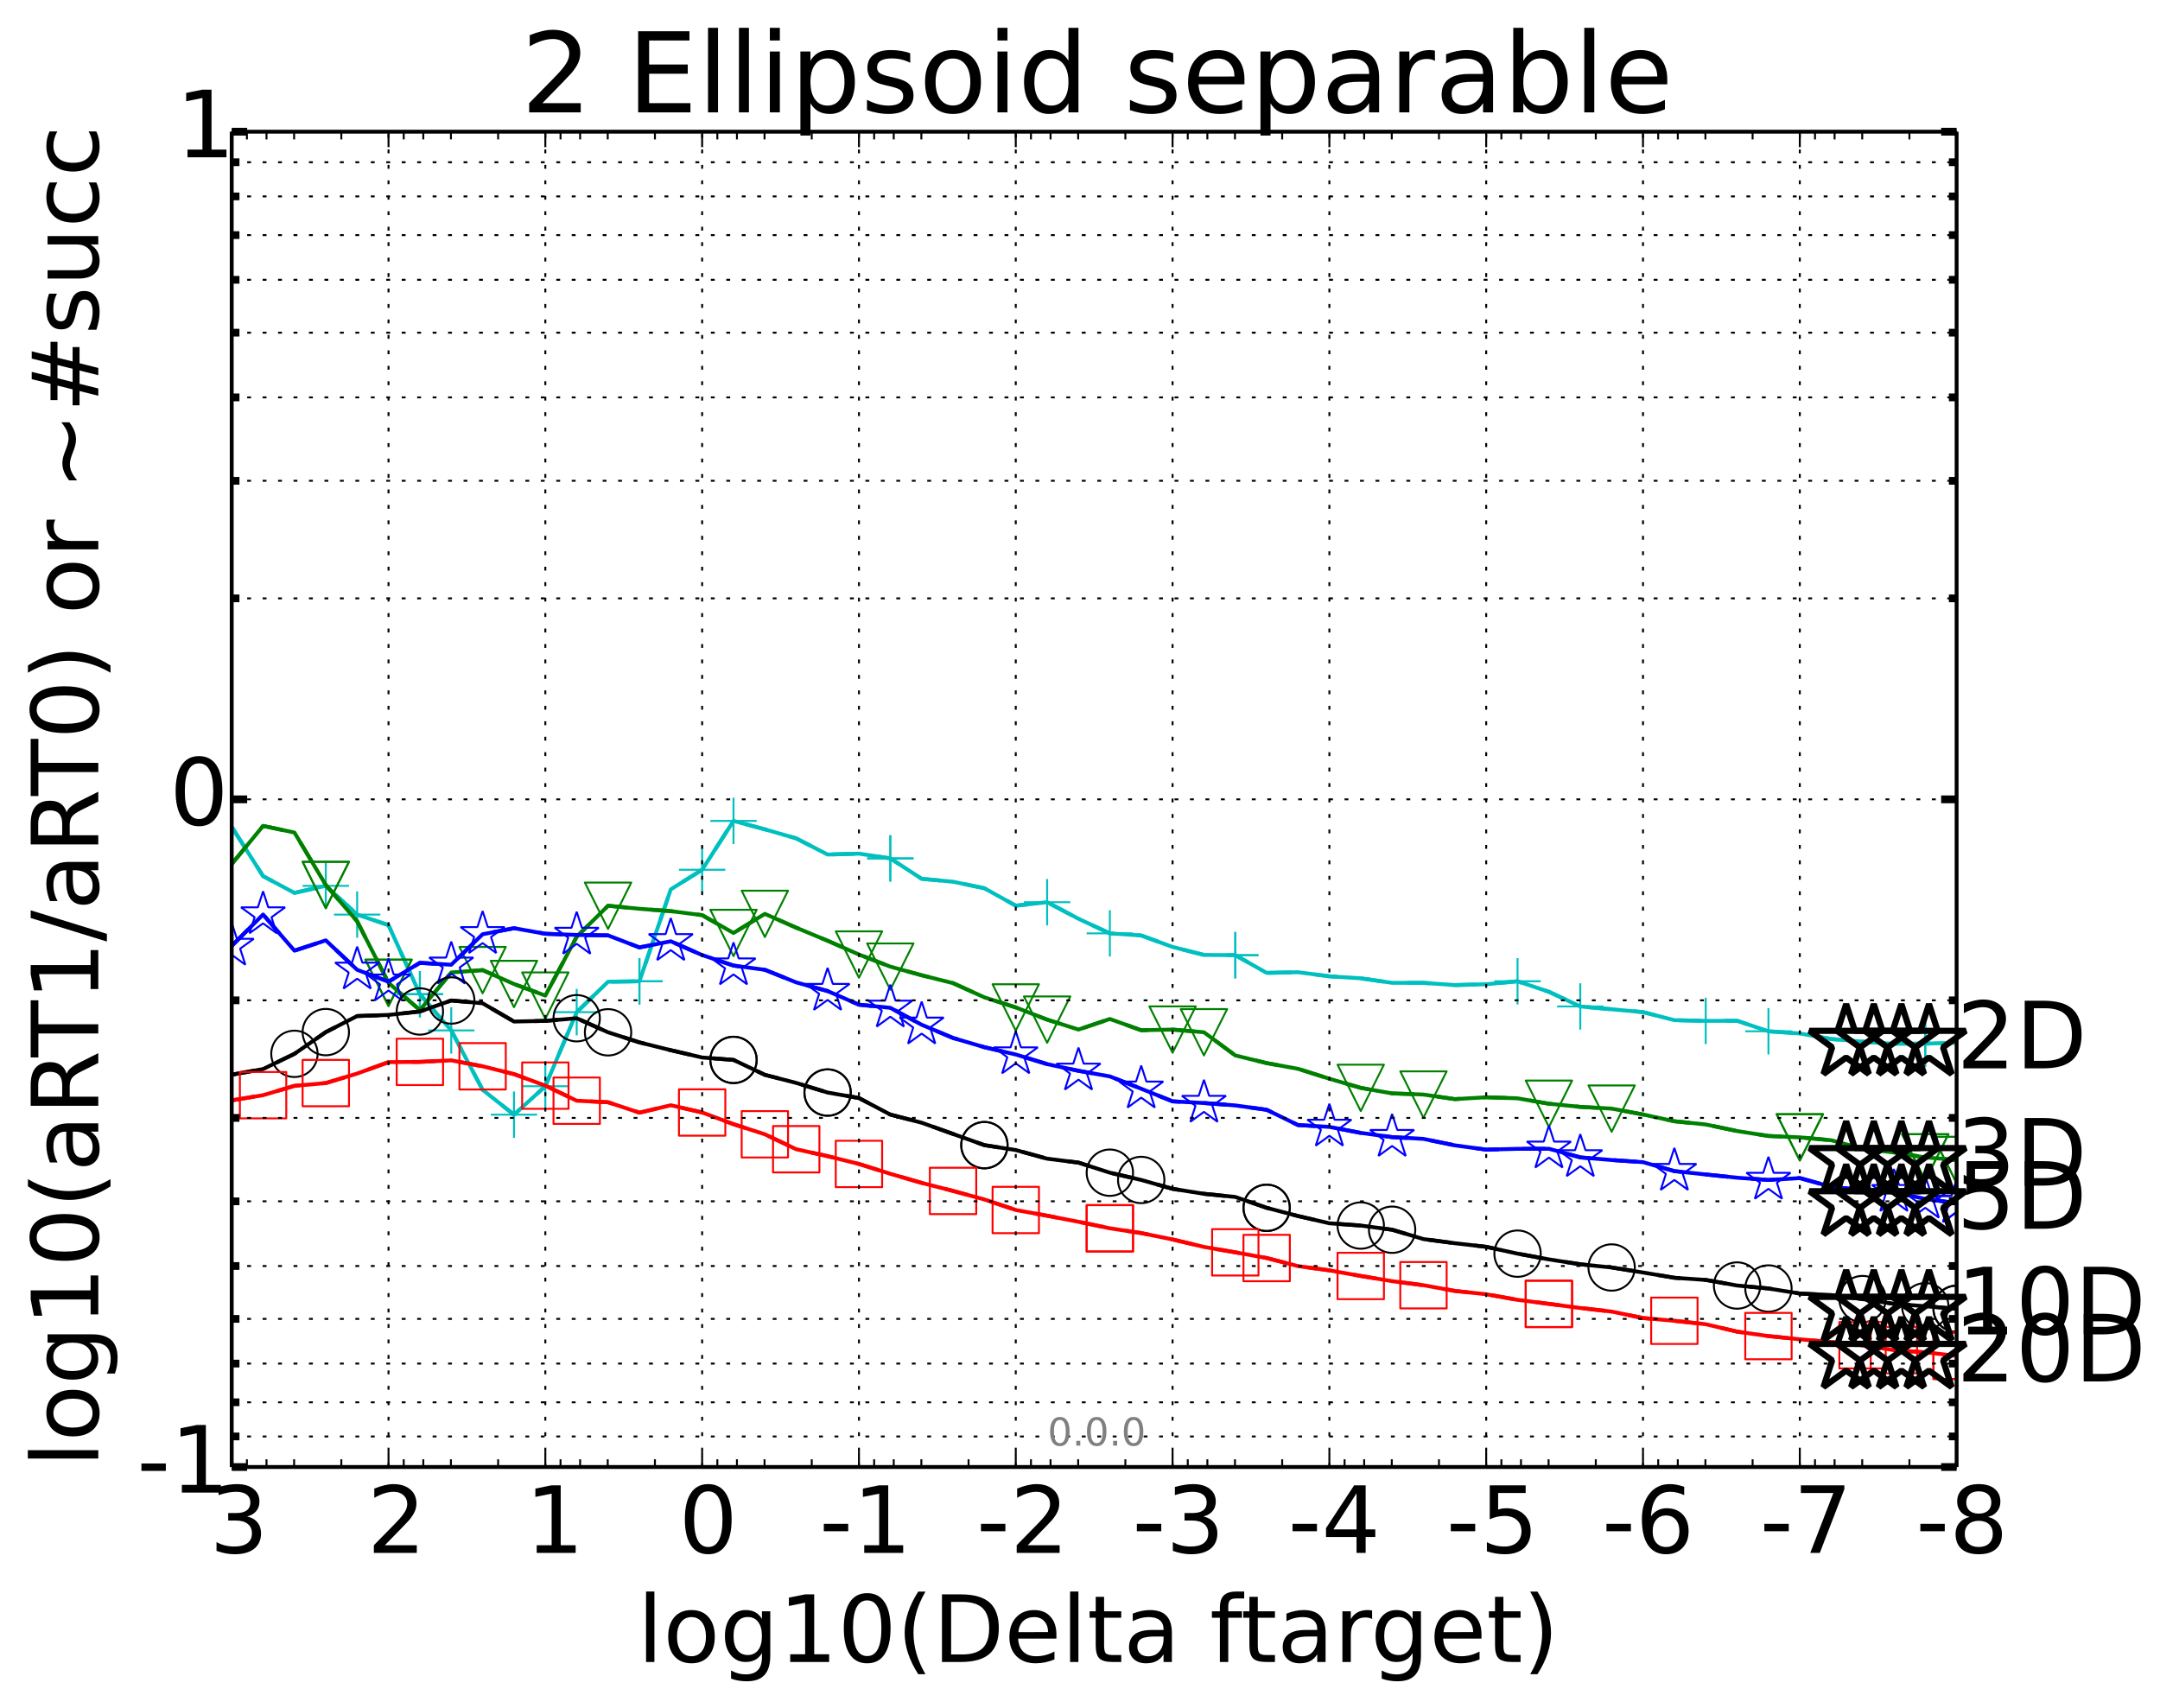 <?xml version="1.0" encoding="utf-8" standalone="no"?>
<!DOCTYPE svg PUBLIC "-//W3C//DTD SVG 1.1//EN"
  "http://www.w3.org/Graphics/SVG/1.1/DTD/svg11.dtd">
<!-- Created with matplotlib (http://matplotlib.org/) -->
<svg height="442pt" version="1.1" viewBox="0 0 559 442" width="559pt" xmlns="http://www.w3.org/2000/svg" xmlns:xlink="http://www.w3.org/1999/xlink">
 <defs>
  <style type="text/css">
*{stroke-linecap:butt;stroke-linejoin:round;}
  </style>
 </defs>
 <g id="figure_1">
  <g id="patch_1">
   <path d="
M0 442.339
L559.41 442.339
L559.41 0
L0 0
z
" style="fill:#ffffff;"/>
  </g>
  <g id="axes_1">
   <g id="patch_2">
    <path d="
M59.966 379.683
L506.366 379.683
L506.366 34.084
L59.966 34.084
z
" style="fill:#ffffff;"/>
   </g>
   <g id="line2d_1">
    <path clip-path="url(#p6ae6936ca4)" d="
M59.966 213.996
L68.083 226.752
L76.199 231.091
L84.315 229.269
L92.432 236.714
L100.548 239.439
L108.664 257.319
L116.781 266.689
L124.897 282.064
L133.014 288.499
L141.13 281.131
L149.246 261.963
L157.363 254.088
L165.479 253.969
L173.595 230.181
L181.712 225.104
L189.828 212.462
L197.944 214.644
L206.061 216.987
L214.177 221.172
L222.294 220.937
L230.41 222.166
L238.526 227.443
L246.643 228.206
L254.759 229.894
L262.875 234.404
L270.992 233.502
L279.108 237.793
L287.224 241.573
L295.341 242.118
L303.457 245.086
L311.574 247.153
L319.69 247.212
L327.806 251.8
L335.923 251.625
L344.039 252.685
L352.155 253.204
L360.272 254.37
L368.388 254.38
L376.504 254.952
L384.621 254.74
L392.737 253.968
L400.854 256.69
L408.97 260.485
L417.086 261.219
L425.203 261.951
L433.319 264.035
L441.435 264.221
L449.552 264.192
L457.668 266.912
L465.784 267.484
L473.901 268.916
L482.017 269.586
L490.134 270.162
L498.25 270.104
L506.366 269.878" style="fill:none;stroke:#00bfbf;stroke-dasharray:6,6;stroke-dashoffset:0.0;"/>
   </g>
   <g id="line2d_2">
    <defs>
     <path d="
M-6 0
L6 0
M0 6
L0 -6" id="m8d5c00898d" style="stroke:#00bfbf;stroke-width:0.5;"/>
    </defs>
    <g clip-path="url(#p6ae6936ca4)">
     <use style="fill:none;stroke:#00bfbf;stroke-width:0.5;" x="84.315" xlink:href="#m8d5c00898d" y="229.269"/>
     <use style="fill:none;stroke:#00bfbf;stroke-width:0.5;" x="108.664" xlink:href="#m8d5c00898d" y="257.319"/>
     <use style="fill:none;stroke:#00bfbf;stroke-width:0.5;" x="133.014" xlink:href="#m8d5c00898d" y="288.499"/>
     <use style="fill:none;stroke:#00bfbf;stroke-width:0.5;" x="149.246" xlink:href="#m8d5c00898d" y="261.963"/>
     <use style="fill:none;stroke:#00bfbf;stroke-width:0.5;" x="165.479" xlink:href="#m8d5c00898d" y="253.969"/>
     <use style="fill:none;stroke:#00bfbf;stroke-width:0.5;" x="189.828" xlink:href="#m8d5c00898d" y="212.462"/>
     <use style="fill:none;stroke:#00bfbf;stroke-width:0.5;" x="230.41" xlink:href="#m8d5c00898d" y="222.166"/>
     <use style="fill:none;stroke:#00bfbf;stroke-width:0.5;" x="287.224" xlink:href="#m8d5c00898d" y="241.573"/>
     <use style="fill:none;stroke:#00bfbf;stroke-width:0.5;" x="319.69" xlink:href="#m8d5c00898d" y="247.212"/>
     <use style="fill:none;stroke:#00bfbf;stroke-width:0.5;" x="408.97" xlink:href="#m8d5c00898d" y="260.485"/>
     <use style="fill:none;stroke:#00bfbf;stroke-width:0.5;" x="457.668" xlink:href="#m8d5c00898d" y="266.912"/>
     <use style="fill:none;stroke:#00bfbf;stroke-width:0.5;" x="498.25" xlink:href="#m8d5c00898d" y="270.104"/>
     <use style="fill:none;stroke:#00bfbf;stroke-width:0.5;" x="506.366" xlink:href="#m8d5c00898d" y="269.878"/>
    </g>
   </g>
   <g id="line2d_3"/>
   <g id="line2d_4">
    <path clip-path="url(#p6ae6936ca4)" d="
M59.966 213.996
L68.083 226.752
L76.199 231.091
L84.315 229.269
L92.432 236.714
L100.548 239.439
L108.664 257.319
L116.781 266.689
L124.897 282.064
L133.014 288.499
L141.13 281.131
L149.246 261.963
L157.363 254.088
L165.479 253.969
L173.595 230.181
L181.712 225.104
L189.828 212.462
L197.944 214.644
L206.061 216.987
L214.177 221.172
L222.294 220.937
L230.41 222.166
L238.526 227.443
L246.643 228.206
L254.759 229.894
L262.875 234.404
L270.992 233.502
L279.108 237.793
L287.224 241.573
L295.341 242.118
L303.457 245.086
L311.574 247.153
L319.69 247.212
L327.806 251.8
L335.923 251.625
L344.039 252.685
L352.155 253.204
L360.272 254.37
L368.388 254.38
L376.504 254.952
L384.621 254.74
L392.737 253.968
L400.854 256.69
L408.97 260.485
L417.086 261.219
L425.203 261.951
L433.319 264.035
L441.435 264.221
L449.552 264.192
L457.668 266.912
L465.784 267.484
L473.901 268.916
L482.017 269.586
L490.134 270.162
L498.25 270.104
L506.366 269.878" style="fill:none;stroke:#00bfbf;stroke-linecap:square;"/>
   </g>
   <g id="line2d_5">
    <g clip-path="url(#p6ae6936ca4)">
     <use style="fill:none;stroke:#00bfbf;stroke-width:0.5;" x="92.432" xlink:href="#m8d5c00898d" y="236.714"/>
     <use style="fill:none;stroke:#00bfbf;stroke-width:0.5;" x="108.664" xlink:href="#m8d5c00898d" y="257.319"/>
     <use style="fill:none;stroke:#00bfbf;stroke-width:0.5;" x="116.781" xlink:href="#m8d5c00898d" y="266.689"/>
     <use style="fill:none;stroke:#00bfbf;stroke-width:0.5;" x="141.13" xlink:href="#m8d5c00898d" y="281.131"/>
     <use style="fill:none;stroke:#00bfbf;stroke-width:0.5;" x="165.479" xlink:href="#m8d5c00898d" y="253.969"/>
     <use style="fill:none;stroke:#00bfbf;stroke-width:0.5;" x="181.712" xlink:href="#m8d5c00898d" y="225.104"/>
     <use style="fill:none;stroke:#00bfbf;stroke-width:0.5;" x="230.41" xlink:href="#m8d5c00898d" y="222.166"/>
     <use style="fill:none;stroke:#00bfbf;stroke-width:0.5;" x="270.992" xlink:href="#m8d5c00898d" y="233.502"/>
     <use style="fill:none;stroke:#00bfbf;stroke-width:0.5;" x="319.69" xlink:href="#m8d5c00898d" y="247.212"/>
     <use style="fill:none;stroke:#00bfbf;stroke-width:0.5;" x="392.737" xlink:href="#m8d5c00898d" y="253.968"/>
     <use style="fill:none;stroke:#00bfbf;stroke-width:0.5;" x="441.435" xlink:href="#m8d5c00898d" y="264.221"/>
     <use style="fill:none;stroke:#00bfbf;stroke-width:0.5;" x="498.25" xlink:href="#m8d5c00898d" y="270.104"/>
     <use style="fill:none;stroke:#00bfbf;stroke-width:0.5;" x="506.366" xlink:href="#m8d5c00898d" y="269.878"/>
    </g>
   </g>
   <g id="line2d_6">
    <path clip-path="url(#p6ae6936ca4)" d="
M59.966 223.63
L68.083 213.762
L76.199 215.473
L84.315 229.047
L92.432 238.45
L100.548 254.376
L108.664 261.43
L116.781 251.697
L124.897 251.078
L133.014 254.673
L141.13 257.679
L149.246 242.431
L157.363 234.424
L165.479 235.206
L173.595 235.82
L181.712 236.854
L189.828 241.467
L197.944 236.524
L206.061 240.099
L214.177 243.476
L222.294 247.047
L230.41 250.18
L238.526 252.416
L246.643 254.45
L254.759 258.132
L262.875 260.738
L270.992 263.895
L279.108 266.466
L287.224 263.727
L295.341 266.642
L303.457 266.47
L311.574 267.164
L319.69 273.167
L327.806 275.151
L335.923 276.629
L344.039 279.199
L352.155 281.559
L360.272 282.991
L368.388 283.286
L376.504 284.47
L384.621 283.991
L392.737 284.266
L400.854 285.662
L408.97 286.478
L417.086 286.927
L425.203 288.448
L433.319 290.201
L441.435 291.03
L449.552 292.735
L457.668 294.009
L465.784 294.363
L473.901 295.113
L482.017 297.295
L490.134 298.288
L498.25 299.548
L506.366 300.234" style="fill:none;stroke:#008000;stroke-dasharray:6,6;stroke-dashoffset:0.0;"/>
   </g>
   <g id="line2d_7">
    <defs>
     <path d="
M-7.34788e-16 6
L6 -6
L-6 -6
z
" id="m6c1b7d412f" style="stroke:#008000;stroke-linejoin:miter;stroke-width:0.5;"/>
    </defs>
    <g clip-path="url(#p6ae6936ca4)">
     <use style="fill:none;stroke:#008000;stroke-linejoin:miter;stroke-width:0.5;" x="84.315" xlink:href="#m6c1b7d412f" y="229.047"/>
     <use style="fill:none;stroke:#008000;stroke-linejoin:miter;stroke-width:0.5;" x="100.548" xlink:href="#m6c1b7d412f" y="254.376"/>
     <use style="fill:none;stroke:#008000;stroke-linejoin:miter;stroke-width:0.5;" x="124.897" xlink:href="#m6c1b7d412f" y="251.078"/>
     <use style="fill:none;stroke:#008000;stroke-linejoin:miter;stroke-width:0.5;" x="141.13" xlink:href="#m6c1b7d412f" y="257.679"/>
     <use style="fill:none;stroke:#008000;stroke-linejoin:miter;stroke-width:0.5;" x="197.944" xlink:href="#m6c1b7d412f" y="236.524"/>
     <use style="fill:none;stroke:#008000;stroke-linejoin:miter;stroke-width:0.5;" x="230.41" xlink:href="#m6c1b7d412f" y="250.18"/>
     <use style="fill:none;stroke:#008000;stroke-linejoin:miter;stroke-width:0.5;" x="270.992" xlink:href="#m6c1b7d412f" y="263.895"/>
     <use style="fill:none;stroke:#008000;stroke-linejoin:miter;stroke-width:0.5;" x="303.457" xlink:href="#m6c1b7d412f" y="266.47"/>
     <use style="fill:none;stroke:#008000;stroke-linejoin:miter;stroke-width:0.5;" x="352.155" xlink:href="#m6c1b7d412f" y="281.559"/>
     <use style="fill:none;stroke:#008000;stroke-linejoin:miter;stroke-width:0.5;" x="400.854" xlink:href="#m6c1b7d412f" y="285.662"/>
     <use style="fill:none;stroke:#008000;stroke-linejoin:miter;stroke-width:0.5;" x="465.784" xlink:href="#m6c1b7d412f" y="294.363"/>
     <use style="fill:none;stroke:#008000;stroke-linejoin:miter;stroke-width:0.5;" x="498.25" xlink:href="#m6c1b7d412f" y="299.548"/>
     <use style="fill:none;stroke:#008000;stroke-linejoin:miter;stroke-width:0.5;" x="506.366" xlink:href="#m6c1b7d412f" y="300.234"/>
    </g>
   </g>
   <g id="line2d_8"/>
   <g id="line2d_9">
    <path clip-path="url(#p6ae6936ca4)" d="
M59.966 223.63
L68.083 213.762
L76.199 215.473
L84.315 229.047
L92.432 238.45
L100.548 254.376
L108.664 261.43
L116.781 251.697
L124.897 251.078
L133.014 254.673
L141.13 257.679
L149.246 242.431
L157.363 234.424
L165.479 235.206
L173.595 235.82
L181.712 236.854
L189.828 241.467
L197.944 236.524
L206.061 240.099
L214.177 243.476
L222.294 247.047
L230.41 250.18
L238.526 252.416
L246.643 254.45
L254.759 258.132
L262.875 260.738
L270.992 263.895
L279.108 266.466
L287.224 263.727
L295.341 266.642
L303.457 266.47
L311.574 267.164
L319.69 273.167
L327.806 275.151
L335.923 276.629
L344.039 279.199
L352.155 281.559
L360.272 282.991
L368.388 283.286
L376.504 284.47
L384.621 283.991
L392.737 284.266
L400.854 285.662
L408.97 286.478
L417.086 286.927
L425.203 288.448
L433.319 290.201
L441.435 291.03
L449.552 292.735
L457.668 294.009
L465.784 294.363
L473.901 295.113
L482.017 297.295
L490.134 298.288
L498.25 299.548
L506.366 300.234" style="fill:none;stroke:#008000;stroke-linecap:square;"/>
   </g>
   <g id="line2d_10">
    <g clip-path="url(#p6ae6936ca4)">
     <use style="fill:none;stroke:#008000;stroke-linejoin:miter;stroke-width:0.5;" x="84.315" xlink:href="#m6c1b7d412f" y="229.047"/>
     <use style="fill:none;stroke:#008000;stroke-linejoin:miter;stroke-width:0.5;" x="100.548" xlink:href="#m6c1b7d412f" y="254.376"/>
     <use style="fill:none;stroke:#008000;stroke-linejoin:miter;stroke-width:0.5;" x="133.014" xlink:href="#m6c1b7d412f" y="254.673"/>
     <use style="fill:none;stroke:#008000;stroke-linejoin:miter;stroke-width:0.5;" x="157.363" xlink:href="#m6c1b7d412f" y="234.424"/>
     <use style="fill:none;stroke:#008000;stroke-linejoin:miter;stroke-width:0.5;" x="189.828" xlink:href="#m6c1b7d412f" y="241.467"/>
     <use style="fill:none;stroke:#008000;stroke-linejoin:miter;stroke-width:0.5;" x="222.294" xlink:href="#m6c1b7d412f" y="247.047"/>
     <use style="fill:none;stroke:#008000;stroke-linejoin:miter;stroke-width:0.5;" x="262.875" xlink:href="#m6c1b7d412f" y="260.738"/>
     <use style="fill:none;stroke:#008000;stroke-linejoin:miter;stroke-width:0.5;" x="311.574" xlink:href="#m6c1b7d412f" y="267.164"/>
     <use style="fill:none;stroke:#008000;stroke-linejoin:miter;stroke-width:0.5;" x="368.388" xlink:href="#m6c1b7d412f" y="283.286"/>
     <use style="fill:none;stroke:#008000;stroke-linejoin:miter;stroke-width:0.5;" x="417.086" xlink:href="#m6c1b7d412f" y="286.927"/>
     <use style="fill:none;stroke:#008000;stroke-linejoin:miter;stroke-width:0.5;" x="465.784" xlink:href="#m6c1b7d412f" y="294.363"/>
     <use style="fill:none;stroke:#008000;stroke-linejoin:miter;stroke-width:0.5;" x="498.25" xlink:href="#m6c1b7d412f" y="299.548"/>
     <use style="fill:none;stroke:#008000;stroke-linejoin:miter;stroke-width:0.5;" x="506.366" xlink:href="#m6c1b7d412f" y="300.234"/>
    </g>
   </g>
   <g id="line2d_11">
    <path clip-path="url(#p6ae6936ca4)" d="
M59.966 244.823
L68.083 236.688
L76.199 246.044
L84.315 243.379
L92.432 251.006
L100.548 254.066
L108.664 249.198
L116.781 249.694
L124.897 241.798
L133.014 240.233
L141.13 241.673
L149.246 241.977
L157.363 242.096
L165.479 245.208
L173.595 243.619
L181.712 247.19
L189.828 249.905
L197.944 250.998
L206.061 254.262
L214.177 256.502
L222.294 260.03
L230.41 260.842
L238.526 265.227
L246.643 268.647
L254.759 271.036
L262.875 272.922
L270.992 275.408
L279.108 277.145
L287.224 278.592
L295.341 281.789
L303.457 285.046
L311.574 285.479
L319.69 286.1
L327.806 287.228
L335.923 291.186
L344.039 291.66
L352.155 293.212
L360.272 294.307
L368.388 294.763
L376.504 296.435
L384.621 297.544
L392.737 297.335
L400.854 297.316
L408.97 299.55
L417.086 300.231
L425.203 300.786
L433.319 303.102
L441.435 303.971
L449.552 304.812
L457.668 305.396
L465.784 304.906
L473.901 307.158
L482.017 308.016
L490.134 308.552
L498.25 310.303
L506.366 311.399" style="fill:none;stroke:#0000ff;stroke-dasharray:6,6;stroke-dashoffset:0.0;"/>
   </g>
   <g id="line2d_12">
    <defs>
     <path d="
M3.67394e-16 -6
L-1.347 -1.854
L-5.706 -1.854
L-2.18 0.708
L-3.527 4.854
L-4.20996e-16 2.292
L3.527 4.854
L2.18 0.708
L5.706 -1.854
L1.347 -1.854
z
" id="m467617e765" style="stroke:#0000ff;stroke-linejoin:bevel;stroke-width:0.5;"/>
    </defs>
    <g clip-path="url(#p6ae6936ca4)">
     <use style="fill:none;stroke:#0000ff;stroke-linejoin:bevel;stroke-width:0.5;" x="59.966" xlink:href="#m467617e765" y="244.823"/>
     <use style="fill:none;stroke:#0000ff;stroke-linejoin:bevel;stroke-width:0.5;" x="92.432" xlink:href="#m467617e765" y="251.006"/>
     <use style="fill:none;stroke:#0000ff;stroke-linejoin:bevel;stroke-width:0.5;" x="116.781" xlink:href="#m467617e765" y="249.694"/>
     <use style="fill:none;stroke:#0000ff;stroke-linejoin:bevel;stroke-width:0.5;" x="149.246" xlink:href="#m467617e765" y="241.977"/>
     <use style="fill:none;stroke:#0000ff;stroke-linejoin:bevel;stroke-width:0.5;" x="189.828" xlink:href="#m467617e765" y="249.905"/>
     <use style="fill:none;stroke:#0000ff;stroke-linejoin:bevel;stroke-width:0.5;" x="230.41" xlink:href="#m467617e765" y="260.842"/>
     <use style="fill:none;stroke:#0000ff;stroke-linejoin:bevel;stroke-width:0.5;" x="262.875" xlink:href="#m467617e765" y="272.922"/>
     <use style="fill:none;stroke:#0000ff;stroke-linejoin:bevel;stroke-width:0.5;" x="295.341" xlink:href="#m467617e765" y="281.789"/>
     <use style="fill:none;stroke:#0000ff;stroke-linejoin:bevel;stroke-width:0.5;" x="344.039" xlink:href="#m467617e765" y="291.66"/>
     <use style="fill:none;stroke:#0000ff;stroke-linejoin:bevel;stroke-width:0.5;" x="400.854" xlink:href="#m467617e765" y="297.316"/>
     <use style="fill:none;stroke:#0000ff;stroke-linejoin:bevel;stroke-width:0.5;" x="433.319" xlink:href="#m467617e765" y="303.102"/>
     <use style="fill:none;stroke:#0000ff;stroke-linejoin:bevel;stroke-width:0.5;" x="490.134" xlink:href="#m467617e765" y="308.552"/>
     <use style="fill:none;stroke:#0000ff;stroke-linejoin:bevel;stroke-width:0.5;" x="506.366" xlink:href="#m467617e765" y="311.399"/>
    </g>
   </g>
   <g id="line2d_13"/>
   <g id="line2d_14">
    <path clip-path="url(#p6ae6936ca4)" d="
M59.966 244.823
L68.083 236.688
L76.199 246.044
L84.315 243.379
L92.432 251.006
L100.548 254.066
L108.664 249.198
L116.781 249.694
L124.897 241.798
L133.014 240.233
L141.13 241.673
L149.246 241.977
L157.363 242.096
L165.479 245.208
L173.595 243.619
L181.712 247.19
L189.828 249.905
L197.944 250.998
L206.061 254.262
L214.177 256.502
L222.294 260.03
L230.41 260.842
L238.526 265.227
L246.643 268.647
L254.759 271.036
L262.875 272.922
L270.992 275.408
L279.108 277.145
L287.224 278.592
L295.341 281.789
L303.457 285.046
L311.574 285.479
L319.69 286.1
L327.806 287.228
L335.923 291.186
L344.039 291.66
L352.155 293.212
L360.272 294.307
L368.388 294.763
L376.504 296.435
L384.621 297.544
L392.737 297.335
L400.854 297.316
L408.97 299.55
L417.086 300.231
L425.203 300.786
L433.319 303.102
L441.435 303.971
L449.552 304.812
L457.668 305.396
L465.784 304.906
L473.901 307.158
L482.017 308.016
L490.134 308.552
L498.25 310.303
L506.366 311.399" style="fill:none;stroke:#0000ff;stroke-linecap:square;"/>
   </g>
   <g id="line2d_15">
    <g clip-path="url(#p6ae6936ca4)">
     <use style="fill:none;stroke:#0000ff;stroke-linejoin:bevel;stroke-width:0.5;" x="68.083" xlink:href="#m467617e765" y="236.688"/>
     <use style="fill:none;stroke:#0000ff;stroke-linejoin:bevel;stroke-width:0.5;" x="100.548" xlink:href="#m467617e765" y="254.066"/>
     <use style="fill:none;stroke:#0000ff;stroke-linejoin:bevel;stroke-width:0.5;" x="124.897" xlink:href="#m467617e765" y="241.798"/>
     <use style="fill:none;stroke:#0000ff;stroke-linejoin:bevel;stroke-width:0.5;" x="173.595" xlink:href="#m467617e765" y="243.619"/>
     <use style="fill:none;stroke:#0000ff;stroke-linejoin:bevel;stroke-width:0.5;" x="214.177" xlink:href="#m467617e765" y="256.502"/>
     <use style="fill:none;stroke:#0000ff;stroke-linejoin:bevel;stroke-width:0.5;" x="238.526" xlink:href="#m467617e765" y="265.227"/>
     <use style="fill:none;stroke:#0000ff;stroke-linejoin:bevel;stroke-width:0.5;" x="279.108" xlink:href="#m467617e765" y="277.145"/>
     <use style="fill:none;stroke:#0000ff;stroke-linejoin:bevel;stroke-width:0.5;" x="311.574" xlink:href="#m467617e765" y="285.479"/>
     <use style="fill:none;stroke:#0000ff;stroke-linejoin:bevel;stroke-width:0.5;" x="360.272" xlink:href="#m467617e765" y="294.307"/>
     <use style="fill:none;stroke:#0000ff;stroke-linejoin:bevel;stroke-width:0.5;" x="408.97" xlink:href="#m467617e765" y="299.55"/>
     <use style="fill:none;stroke:#0000ff;stroke-linejoin:bevel;stroke-width:0.5;" x="457.668" xlink:href="#m467617e765" y="305.396"/>
     <use style="fill:none;stroke:#0000ff;stroke-linejoin:bevel;stroke-width:0.5;" x="498.25" xlink:href="#m467617e765" y="310.303"/>
     <use style="fill:none;stroke:#0000ff;stroke-linejoin:bevel;stroke-width:0.5;" x="506.366" xlink:href="#m467617e765" y="311.399"/>
    </g>
   </g>
   <g id="line2d_16">
    <path clip-path="url(#p6ae6936ca4)" d="
M59.966 278.149
L68.083 276.686
L76.199 272.751
L84.315 267.124
L92.432 262.971
L100.548 262.681
L108.664 261.786
L116.781 258.945
L124.897 259.663
L133.014 264.389
L141.13 264.218
L149.246 263.536
L157.363 267.177
L165.479 269.787
L173.595 271.81
L181.712 273.699
L189.828 274.323
L197.944 278.184
L206.061 280.28
L214.177 282.766
L222.294 284.193
L230.41 288.47
L238.526 290.582
L246.643 293.485
L254.759 296.382
L262.875 297.652
L270.992 299.889
L279.108 300.903
L287.224 303.51
L295.341 305.394
L303.457 307.692
L311.574 308.972
L319.69 309.795
L327.806 312.605
L335.923 314.732
L344.039 316.608
L352.155 317.191
L360.272 318.272
L368.388 320.694
L376.504 321.767
L384.621 322.699
L392.737 324.464
L400.854 325.954
L408.97 327.216
L417.086 328.046
L425.203 329.347
L433.319 330.709
L441.435 331.267
L449.552 332.711
L457.668 333.48
L465.784 334.79
L473.901 335.17
L482.017 336.221
L490.134 337.456
L498.25 338.075
L506.366 338.735" style="fill:none;stroke:#000000;stroke-dasharray:6,6;stroke-dashoffset:0.0;"/>
   </g>
   <g id="line2d_17">
    <defs>
     <path d="
M0 6
C1.591 6 3.117 5.368 4.243 4.243
C5.368 3.117 6 1.591 6 0
C6 -1.591 5.368 -3.117 4.243 -4.243
C3.117 -5.368 1.591 -6 0 -6
C-1.591 -6 -3.117 -5.368 -4.243 -4.243
C-5.368 -3.117 -6 -1.591 -6 0
C-6 1.591 -5.368 3.117 -4.243 4.243
C-3.117 5.368 -1.591 6 0 6
z
" id="m63e0ca2e18" style="stroke:#000000;stroke-width:0.5;"/>
    </defs>
    <g clip-path="url(#p6ae6936ca4)">
     <use style="fill:none;stroke:#000000;stroke-width:0.5;" x="76.199" xlink:href="#m63e0ca2e18" y="272.751"/>
     <use style="fill:none;stroke:#000000;stroke-width:0.5;" x="108.664" xlink:href="#m63e0ca2e18" y="261.786"/>
     <use style="fill:none;stroke:#000000;stroke-width:0.5;" x="149.246" xlink:href="#m63e0ca2e18" y="263.536"/>
     <use style="fill:none;stroke:#000000;stroke-width:0.5;" x="189.828" xlink:href="#m63e0ca2e18" y="274.323"/>
     <use style="fill:none;stroke:#000000;stroke-width:0.5;" x="214.177" xlink:href="#m63e0ca2e18" y="282.766"/>
     <use style="fill:none;stroke:#000000;stroke-width:0.5;" x="254.759" xlink:href="#m63e0ca2e18" y="296.382"/>
     <use style="fill:none;stroke:#000000;stroke-width:0.5;" x="287.224" xlink:href="#m63e0ca2e18" y="303.51"/>
     <use style="fill:none;stroke:#000000;stroke-width:0.5;" x="327.806" xlink:href="#m63e0ca2e18" y="312.605"/>
     <use style="fill:none;stroke:#000000;stroke-width:0.5;" x="352.155" xlink:href="#m63e0ca2e18" y="317.191"/>
     <use style="fill:none;stroke:#000000;stroke-width:0.5;" x="392.737" xlink:href="#m63e0ca2e18" y="324.464"/>
     <use style="fill:none;stroke:#000000;stroke-width:0.5;" x="449.552" xlink:href="#m63e0ca2e18" y="332.711"/>
     <use style="fill:none;stroke:#000000;stroke-width:0.5;" x="482.017" xlink:href="#m63e0ca2e18" y="336.221"/>
     <use style="fill:none;stroke:#000000;stroke-width:0.5;" x="506.366" xlink:href="#m63e0ca2e18" y="338.735"/>
    </g>
   </g>
   <g id="line2d_18"/>
   <g id="line2d_19">
    <path clip-path="url(#p6ae6936ca4)" d="
M59.966 278.149
L68.083 276.686
L76.199 272.751
L84.315 267.124
L92.432 262.971
L100.548 262.681
L108.664 261.786
L116.781 258.945
L124.897 259.663
L133.014 264.389
L141.13 264.218
L149.246 263.536
L157.363 267.177
L165.479 269.787
L173.595 271.81
L181.712 273.699
L189.828 274.323
L197.944 278.184
L206.061 280.28
L214.177 282.766
L222.294 284.193
L230.41 288.47
L238.526 290.582
L246.643 293.485
L254.759 296.382
L262.875 297.652
L270.992 299.889
L279.108 300.903
L287.224 303.51
L295.341 305.394
L303.457 307.692
L311.574 308.972
L319.69 309.795
L327.806 312.605
L335.923 314.732
L344.039 316.608
L352.155 317.191
L360.272 318.272
L368.388 320.694
L376.504 321.767
L384.621 322.699
L392.737 324.464
L400.854 325.954
L408.97 327.216
L417.086 328.046
L425.203 329.347
L433.319 330.709
L441.435 331.267
L449.552 332.711
L457.668 333.48
L465.784 334.79
L473.901 335.17
L482.017 336.221
L490.134 337.456
L498.25 338.075
L506.366 338.735" style="fill:none;stroke:#000000;stroke-linecap:square;"/>
   </g>
   <g id="line2d_20">
    <g clip-path="url(#p6ae6936ca4)">
     <use style="fill:none;stroke:#000000;stroke-width:0.5;" x="84.315" xlink:href="#m63e0ca2e18" y="267.124"/>
     <use style="fill:none;stroke:#000000;stroke-width:0.5;" x="116.781" xlink:href="#m63e0ca2e18" y="258.945"/>
     <use style="fill:none;stroke:#000000;stroke-width:0.5;" x="157.363" xlink:href="#m63e0ca2e18" y="267.177"/>
     <use style="fill:none;stroke:#000000;stroke-width:0.5;" x="189.828" xlink:href="#m63e0ca2e18" y="274.323"/>
     <use style="fill:none;stroke:#000000;stroke-width:0.5;" x="214.177" xlink:href="#m63e0ca2e18" y="282.766"/>
     <use style="fill:none;stroke:#000000;stroke-width:0.5;" x="254.759" xlink:href="#m63e0ca2e18" y="296.382"/>
     <use style="fill:none;stroke:#000000;stroke-width:0.5;" x="295.341" xlink:href="#m63e0ca2e18" y="305.394"/>
     <use style="fill:none;stroke:#000000;stroke-width:0.5;" x="327.806" xlink:href="#m63e0ca2e18" y="312.605"/>
     <use style="fill:none;stroke:#000000;stroke-width:0.5;" x="360.272" xlink:href="#m63e0ca2e18" y="318.272"/>
     <use style="fill:none;stroke:#000000;stroke-width:0.5;" x="417.086" xlink:href="#m63e0ca2e18" y="328.046"/>
     <use style="fill:none;stroke:#000000;stroke-width:0.5;" x="457.668" xlink:href="#m63e0ca2e18" y="333.48"/>
     <use style="fill:none;stroke:#000000;stroke-width:0.5;" x="498.25" xlink:href="#m63e0ca2e18" y="338.075"/>
     <use style="fill:none;stroke:#000000;stroke-width:0.5;" x="506.366" xlink:href="#m63e0ca2e18" y="338.735"/>
    </g>
   </g>
   <g id="line2d_21">
    <path clip-path="url(#p6ae6936ca4)" d="
M59.966 284.796
L68.083 283.452
L76.199 281.035
L84.315 280.315
L92.432 277.852
L100.548 274.894
L108.664 274.832
L116.781 274.439
L124.897 275.971
L133.014 277.995
L141.13 280.974
L149.246 284.883
L157.363 285.28
L165.479 287.973
L173.595 286.054
L181.712 287.928
L189.828 290.958
L197.944 293.574
L206.061 297.442
L214.177 299.232
L222.294 301.25
L230.41 303.801
L238.526 306.151
L246.643 308.231
L254.759 310.445
L262.875 313.168
L270.992 314.651
L279.108 316.218
L287.224 317.904
L295.341 319.143
L303.457 320.79
L311.574 322.719
L319.69 324.126
L327.806 325.595
L335.923 327.695
L344.039 328.791
L352.155 330.241
L360.272 331.585
L368.388 332.638
L376.504 334.113
L384.621 334.97
L392.737 336.421
L400.854 337.463
L408.97 338.531
L417.086 339.461
L425.203 341.129
L433.319 341.842
L441.435 342.731
L449.552 344.65
L457.668 345.799
L465.784 346.633
L473.901 347.347
L482.017 348.168
L490.134 349.442
L498.25 350.007
L506.366 350.907" style="fill:none;stroke:#ff0000;stroke-dasharray:6,6;stroke-dashoffset:0.0;"/>
   </g>
   <g id="line2d_22">
    <defs>
     <path d="
M-6 6
L6 6
L6 -6
L-6 -6
z
" id="m0a5ea0f962" style="stroke:#ff0000;stroke-linejoin:miter;stroke-width:0.5;"/>
    </defs>
    <g clip-path="url(#p6ae6936ca4)">
     <use style="fill:none;stroke:#ff0000;stroke-linejoin:miter;stroke-width:0.5;" x="68.083" xlink:href="#m0a5ea0f962" y="283.452"/>
     <use style="fill:none;stroke:#ff0000;stroke-linejoin:miter;stroke-width:0.5;" x="108.664" xlink:href="#m0a5ea0f962" y="274.832"/>
     <use style="fill:none;stroke:#ff0000;stroke-linejoin:miter;stroke-width:0.5;" x="141.13" xlink:href="#m0a5ea0f962" y="280.974"/>
     <use style="fill:none;stroke:#ff0000;stroke-linejoin:miter;stroke-width:0.5;" x="181.712" xlink:href="#m0a5ea0f962" y="287.928"/>
     <use style="fill:none;stroke:#ff0000;stroke-linejoin:miter;stroke-width:0.5;" x="206.061" xlink:href="#m0a5ea0f962" y="297.442"/>
     <use style="fill:none;stroke:#ff0000;stroke-linejoin:miter;stroke-width:0.5;" x="246.643" xlink:href="#m0a5ea0f962" y="308.231"/>
     <use style="fill:none;stroke:#ff0000;stroke-linejoin:miter;stroke-width:0.5;" x="287.224" xlink:href="#m0a5ea0f962" y="317.904"/>
     <use style="fill:none;stroke:#ff0000;stroke-linejoin:miter;stroke-width:0.5;" x="319.69" xlink:href="#m0a5ea0f962" y="324.126"/>
     <use style="fill:none;stroke:#ff0000;stroke-linejoin:miter;stroke-width:0.5;" x="352.155" xlink:href="#m0a5ea0f962" y="330.241"/>
     <use style="fill:none;stroke:#ff0000;stroke-linejoin:miter;stroke-width:0.5;" x="400.854" xlink:href="#m0a5ea0f962" y="337.463"/>
     <use style="fill:none;stroke:#ff0000;stroke-linejoin:miter;stroke-width:0.5;" x="433.319" xlink:href="#m0a5ea0f962" y="341.842"/>
     <use style="fill:none;stroke:#ff0000;stroke-linejoin:miter;stroke-width:0.5;" x="482.017" xlink:href="#m0a5ea0f962" y="348.168"/>
     <use style="fill:none;stroke:#ff0000;stroke-linejoin:miter;stroke-width:0.5;" x="506.366" xlink:href="#m0a5ea0f962" y="350.907"/>
    </g>
   </g>
   <g id="line2d_23"/>
   <g id="line2d_24">
    <path clip-path="url(#p6ae6936ca4)" d="
M59.966 284.796
L68.083 283.452
L76.199 281.035
L84.315 280.315
L92.432 277.852
L100.548 274.894
L108.664 274.832
L116.781 274.439
L124.897 275.971
L133.014 277.995
L141.13 280.974
L149.246 284.883
L157.363 285.28
L165.479 287.973
L173.595 286.054
L181.712 287.928
L189.828 290.958
L197.944 293.574
L206.061 297.442
L214.177 299.232
L222.294 301.25
L230.41 303.801
L238.526 306.151
L246.643 308.231
L254.759 310.445
L262.875 313.168
L270.992 314.651
L279.108 316.218
L287.224 317.904
L295.341 319.143
L303.457 320.79
L311.574 322.719
L319.69 324.126
L327.806 325.595
L335.923 327.695
L344.039 328.791
L352.155 330.241
L360.272 331.585
L368.388 332.638
L376.504 334.113
L384.621 334.97
L392.737 336.421
L400.854 337.463
L408.97 338.531
L417.086 339.461
L425.203 341.129
L433.319 341.842
L441.435 342.731
L449.552 344.65
L457.668 345.799
L465.784 346.633
L473.901 347.347
L482.017 348.168
L490.134 349.442
L498.25 350.007
L506.366 350.907" style="fill:none;stroke:#ff0000;stroke-linecap:square;"/>
   </g>
   <g id="line2d_25">
    <g clip-path="url(#p6ae6936ca4)">
     <use style="fill:none;stroke:#ff0000;stroke-linejoin:miter;stroke-width:0.5;" x="84.315" xlink:href="#m0a5ea0f962" y="280.315"/>
     <use style="fill:none;stroke:#ff0000;stroke-linejoin:miter;stroke-width:0.5;" x="124.897" xlink:href="#m0a5ea0f962" y="275.971"/>
     <use style="fill:none;stroke:#ff0000;stroke-linejoin:miter;stroke-width:0.5;" x="149.246" xlink:href="#m0a5ea0f962" y="284.883"/>
     <use style="fill:none;stroke:#ff0000;stroke-linejoin:miter;stroke-width:0.5;" x="197.944" xlink:href="#m0a5ea0f962" y="293.574"/>
     <use style="fill:none;stroke:#ff0000;stroke-linejoin:miter;stroke-width:0.5;" x="222.294" xlink:href="#m0a5ea0f962" y="301.25"/>
     <use style="fill:none;stroke:#ff0000;stroke-linejoin:miter;stroke-width:0.5;" x="262.875" xlink:href="#m0a5ea0f962" y="313.168"/>
     <use style="fill:none;stroke:#ff0000;stroke-linejoin:miter;stroke-width:0.5;" x="287.224" xlink:href="#m0a5ea0f962" y="317.904"/>
     <use style="fill:none;stroke:#ff0000;stroke-linejoin:miter;stroke-width:0.5;" x="327.806" xlink:href="#m0a5ea0f962" y="325.595"/>
     <use style="fill:none;stroke:#ff0000;stroke-linejoin:miter;stroke-width:0.5;" x="368.388" xlink:href="#m0a5ea0f962" y="332.638"/>
     <use style="fill:none;stroke:#ff0000;stroke-linejoin:miter;stroke-width:0.5;" x="400.854" xlink:href="#m0a5ea0f962" y="337.463"/>
     <use style="fill:none;stroke:#ff0000;stroke-linejoin:miter;stroke-width:0.5;" x="457.668" xlink:href="#m0a5ea0f962" y="345.799"/>
     <use style="fill:none;stroke:#ff0000;stroke-linejoin:miter;stroke-width:0.5;" x="490.134" xlink:href="#m0a5ea0f962" y="349.442"/>
     <use style="fill:none;stroke:#ff0000;stroke-linejoin:miter;stroke-width:0.5;" x="506.366" xlink:href="#m0a5ea0f962" y="350.907"/>
    </g>
   </g>
   <g id="matplotlib.axis_1">
    <g id="xtick_1">
     <g id="line2d_26">
      <path clip-path="url(#p6ae6936ca4)" d="
M506.366 379.683
L506.366 34.084" style="fill:none;stroke:#000000;stroke-dasharray:1,3;stroke-dashoffset:0.0;stroke-width:0.5;"/>
     </g>
     <g id="line2d_27">
      <defs>
       <path d="
M0 0
L0 -4" id="m93b0483c22" style="stroke:#000000;stroke-width:0.5;"/>
      </defs>
      <g>
       <use style="stroke:#000000;stroke-width:0.5;" x="506.366" xlink:href="#m93b0483c22" y="379.683"/>
      </g>
     </g>
     <g id="line2d_28">
      <defs>
       <path d="
M0 0
L0 4" id="m741efc42ff" style="stroke:#000000;stroke-width:0.5;"/>
      </defs>
      <g>
       <use style="stroke:#000000;stroke-width:0.5;" x="506.366" xlink:href="#m741efc42ff" y="34.084"/>
      </g>
     </g>
     <g id="text_1">
      <!-- -8 -->
      <defs>
       <path d="
M31.781 34.625
Q24.75 34.625 20.719 30.859
Q16.703 27.094 16.703 20.516
Q16.703 13.922 20.719 10.156
Q24.75 6.391 31.781 6.391
Q38.812 6.391 42.859 10.172
Q46.922 13.969 46.922 20.516
Q46.922 27.094 42.891 30.859
Q38.875 34.625 31.781 34.625
M21.922 38.812
Q15.578 40.375 12.031 44.719
Q8.5 49.078 8.5 55.328
Q8.5 64.062 14.719 69.141
Q20.953 74.219 31.781 74.219
Q42.672 74.219 48.875 69.141
Q55.078 64.062 55.078 55.328
Q55.078 49.078 51.531 44.719
Q48 40.375 41.703 38.812
Q48.828 37.156 52.797 32.312
Q56.781 27.484 56.781 20.516
Q56.781 9.906 50.312 4.234
Q43.844 -1.422 31.781 -1.422
Q19.734 -1.422 13.25 4.234
Q6.781 9.906 6.781 20.516
Q6.781 27.484 10.781 32.312
Q14.797 37.156 21.922 38.812
M18.312 54.391
Q18.312 48.734 21.844 45.562
Q25.391 42.391 31.781 42.391
Q38.141 42.391 41.719 45.562
Q45.312 48.734 45.312 54.391
Q45.312 60.062 41.719 63.234
Q38.141 66.406 31.781 66.406
Q25.391 66.406 21.844 63.234
Q18.312 60.062 18.312 54.391" id="BitstreamVeraSans-Roman-38"/>
       <path d="
M4.891 31.391
L31.203 31.391
L31.203 23.391
L4.891 23.391
z
" id="BitstreamVeraSans-Roman-2d"/>
      </defs>
      <g transform="translate(495.81 401.92)scale(0.24 -0.24)">
       <use xlink:href="#BitstreamVeraSans-Roman-2d"/>
       <use x="36.084" xlink:href="#BitstreamVeraSans-Roman-38"/>
      </g>
     </g>
    </g>
    <g id="xtick_2">
     <g id="line2d_29">
      <path clip-path="url(#p6ae6936ca4)" d="
M465.784 379.683
L465.784 34.084" style="fill:none;stroke:#000000;stroke-dasharray:1,3;stroke-dashoffset:0.0;stroke-width:0.5;"/>
     </g>
     <g id="line2d_30">
      <g>
       <use style="stroke:#000000;stroke-width:0.5;" x="465.784" xlink:href="#m93b0483c22" y="379.683"/>
      </g>
     </g>
     <g id="line2d_31">
      <g>
       <use style="stroke:#000000;stroke-width:0.5;" x="465.784" xlink:href="#m741efc42ff" y="34.084"/>
      </g>
     </g>
     <g id="text_2">
      <!-- -7 -->
      <defs>
       <path d="
M8.203 72.906
L55.078 72.906
L55.078 68.703
L28.609 0
L18.312 0
L43.219 64.594
L8.203 64.594
z
" id="BitstreamVeraSans-Roman-37"/>
      </defs>
      <g transform="translate(455.433 401.92)scale(0.24 -0.24)">
       <use xlink:href="#BitstreamVeraSans-Roman-2d"/>
       <use x="36.084" xlink:href="#BitstreamVeraSans-Roman-37"/>
      </g>
     </g>
    </g>
    <g id="xtick_3">
     <g id="line2d_32">
      <path clip-path="url(#p6ae6936ca4)" d="
M425.203 379.683
L425.203 34.084" style="fill:none;stroke:#000000;stroke-dasharray:1,3;stroke-dashoffset:0.0;stroke-width:0.5;"/>
     </g>
     <g id="line2d_33">
      <g>
       <use style="stroke:#000000;stroke-width:0.5;" x="425.203" xlink:href="#m93b0483c22" y="379.683"/>
      </g>
     </g>
     <g id="line2d_34">
      <g>
       <use style="stroke:#000000;stroke-width:0.5;" x="425.203" xlink:href="#m741efc42ff" y="34.084"/>
      </g>
     </g>
     <g id="text_3">
      <!-- -6 -->
      <defs>
       <path d="
M33.016 40.375
Q26.375 40.375 22.484 35.828
Q18.609 31.297 18.609 23.391
Q18.609 15.531 22.484 10.953
Q26.375 6.391 33.016 6.391
Q39.656 6.391 43.531 10.953
Q47.406 15.531 47.406 23.391
Q47.406 31.297 43.531 35.828
Q39.656 40.375 33.016 40.375
M52.594 71.297
L52.594 62.312
Q48.875 64.062 45.094 64.984
Q41.312 65.922 37.594 65.922
Q27.828 65.922 22.672 59.328
Q17.531 52.734 16.797 39.406
Q19.672 43.656 24.016 45.922
Q28.375 48.188 33.594 48.188
Q44.578 48.188 50.953 41.516
Q57.328 34.859 57.328 23.391
Q57.328 12.156 50.688 5.359
Q44.047 -1.422 33.016 -1.422
Q20.359 -1.422 13.672 8.266
Q6.984 17.969 6.984 36.375
Q6.984 53.656 15.188 63.938
Q23.391 74.219 37.203 74.219
Q40.922 74.219 44.703 73.484
Q48.484 72.75 52.594 71.297" id="BitstreamVeraSans-Roman-36"/>
      </defs>
      <g transform="translate(414.581 401.92)scale(0.24 -0.24)">
       <use xlink:href="#BitstreamVeraSans-Roman-2d"/>
       <use x="36.084" xlink:href="#BitstreamVeraSans-Roman-36"/>
      </g>
     </g>
    </g>
    <g id="xtick_4">
     <g id="line2d_35">
      <path clip-path="url(#p6ae6936ca4)" d="
M384.621 379.683
L384.621 34.084" style="fill:none;stroke:#000000;stroke-dasharray:1,3;stroke-dashoffset:0.0;stroke-width:0.5;"/>
     </g>
     <g id="line2d_36">
      <g>
       <use style="stroke:#000000;stroke-width:0.5;" x="384.621" xlink:href="#m93b0483c22" y="379.683"/>
      </g>
     </g>
     <g id="line2d_37">
      <g>
       <use style="stroke:#000000;stroke-width:0.5;" x="384.621" xlink:href="#m741efc42ff" y="34.084"/>
      </g>
     </g>
     <g id="text_4">
      <!-- -5 -->
      <defs>
       <path d="
M10.797 72.906
L49.516 72.906
L49.516 64.594
L19.828 64.594
L19.828 46.734
Q21.969 47.469 24.109 47.828
Q26.266 48.188 28.422 48.188
Q40.625 48.188 47.75 41.5
Q54.891 34.812 54.891 23.391
Q54.891 11.625 47.562 5.094
Q40.234 -1.422 26.906 -1.422
Q22.312 -1.422 17.547 -0.641
Q12.797 0.141 7.719 1.703
L7.719 11.625
Q12.109 9.234 16.797 8.062
Q21.484 6.891 26.703 6.891
Q35.156 6.891 40.078 11.328
Q45.016 15.766 45.016 23.391
Q45.016 31 40.078 35.438
Q35.156 39.891 26.703 39.891
Q22.75 39.891 18.812 39.016
Q14.891 38.141 10.797 36.281
z
" id="BitstreamVeraSans-Roman-35"/>
      </defs>
      <g transform="translate(374.291 401.92)scale(0.24 -0.24)">
       <use xlink:href="#BitstreamVeraSans-Roman-2d"/>
       <use x="36.084" xlink:href="#BitstreamVeraSans-Roman-35"/>
      </g>
     </g>
    </g>
    <g id="xtick_5">
     <g id="line2d_38">
      <path clip-path="url(#p6ae6936ca4)" d="
M344.039 379.683
L344.039 34.084" style="fill:none;stroke:#000000;stroke-dasharray:1,3;stroke-dashoffset:0.0;stroke-width:0.5;"/>
     </g>
     <g id="line2d_39">
      <g>
       <use style="stroke:#000000;stroke-width:0.5;" x="344.039" xlink:href="#m93b0483c22" y="379.683"/>
      </g>
     </g>
     <g id="line2d_40">
      <g>
       <use style="stroke:#000000;stroke-width:0.5;" x="344.039" xlink:href="#m741efc42ff" y="34.084"/>
      </g>
     </g>
     <g id="text_5">
      <!-- -4 -->
      <defs>
       <path d="
M37.797 64.312
L12.891 25.391
L37.797 25.391
z

M35.203 72.906
L47.609 72.906
L47.609 25.391
L58.016 25.391
L58.016 17.188
L47.609 17.188
L47.609 0
L37.797 0
L37.797 17.188
L4.891 17.188
L4.891 26.703
z
" id="BitstreamVeraSans-Roman-34"/>
      </defs>
      <g transform="translate(333.335 401.92)scale(0.24 -0.24)">
       <use xlink:href="#BitstreamVeraSans-Roman-2d"/>
       <use x="36.084" xlink:href="#BitstreamVeraSans-Roman-34"/>
      </g>
     </g>
    </g>
    <g id="xtick_6">
     <g id="line2d_41">
      <path clip-path="url(#p6ae6936ca4)" d="
M303.457 379.683
L303.457 34.084" style="fill:none;stroke:#000000;stroke-dasharray:1,3;stroke-dashoffset:0.0;stroke-width:0.5;"/>
     </g>
     <g id="line2d_42">
      <g>
       <use style="stroke:#000000;stroke-width:0.5;" x="303.457" xlink:href="#m93b0483c22" y="379.683"/>
      </g>
     </g>
     <g id="line2d_43">
      <g>
       <use style="stroke:#000000;stroke-width:0.5;" x="303.457" xlink:href="#m741efc42ff" y="34.084"/>
      </g>
     </g>
     <g id="text_6">
      <!-- -3 -->
      <defs>
       <path d="
M40.578 39.312
Q47.656 37.797 51.625 33
Q55.609 28.219 55.609 21.188
Q55.609 10.406 48.188 4.484
Q40.766 -1.422 27.094 -1.422
Q22.516 -1.422 17.656 -0.516
Q12.797 0.391 7.625 2.203
L7.625 11.719
Q11.719 9.328 16.594 8.109
Q21.484 6.891 26.812 6.891
Q36.078 6.891 40.938 10.547
Q45.797 14.203 45.797 21.188
Q45.797 27.641 41.281 31.266
Q36.766 34.906 28.719 34.906
L20.219 34.906
L20.219 43.016
L29.109 43.016
Q36.375 43.016 40.234 45.922
Q44.094 48.828 44.094 54.297
Q44.094 59.906 40.109 62.906
Q36.141 65.922 28.719 65.922
Q24.656 65.922 20.016 65.031
Q15.375 64.156 9.812 62.312
L9.812 71.094
Q15.438 72.656 20.344 73.438
Q25.25 74.219 29.594 74.219
Q40.828 74.219 47.359 69.109
Q53.906 64.016 53.906 55.328
Q53.906 49.266 50.438 45.094
Q46.969 40.922 40.578 39.312" id="BitstreamVeraSans-Roman-33"/>
      </defs>
      <g transform="translate(293.042 401.92)scale(0.24 -0.24)">
       <use xlink:href="#BitstreamVeraSans-Roman-2d"/>
       <use x="36.084" xlink:href="#BitstreamVeraSans-Roman-33"/>
      </g>
     </g>
    </g>
    <g id="xtick_7">
     <g id="line2d_44">
      <path clip-path="url(#p6ae6936ca4)" d="
M262.875 379.683
L262.875 34.084" style="fill:none;stroke:#000000;stroke-dasharray:1,3;stroke-dashoffset:0.0;stroke-width:0.5;"/>
     </g>
     <g id="line2d_45">
      <g>
       <use style="stroke:#000000;stroke-width:0.5;" x="262.875" xlink:href="#m93b0483c22" y="379.683"/>
      </g>
     </g>
     <g id="line2d_46">
      <g>
       <use style="stroke:#000000;stroke-width:0.5;" x="262.875" xlink:href="#m741efc42ff" y="34.084"/>
      </g>
     </g>
     <g id="text_7">
      <!-- -2 -->
      <defs>
       <path d="
M19.188 8.297
L53.609 8.297
L53.609 0
L7.328 0
L7.328 8.297
Q12.938 14.109 22.625 23.891
Q32.328 33.688 34.812 36.531
Q39.547 41.844 41.422 45.531
Q43.312 49.219 43.312 52.781
Q43.312 58.594 39.234 62.25
Q35.156 65.922 28.609 65.922
Q23.969 65.922 18.812 64.312
Q13.672 62.703 7.812 59.422
L7.812 69.391
Q13.766 71.781 18.938 73
Q24.125 74.219 28.422 74.219
Q39.75 74.219 46.484 68.547
Q53.219 62.891 53.219 53.422
Q53.219 48.922 51.531 44.891
Q49.859 40.875 45.406 35.406
Q44.188 33.984 37.641 27.219
Q31.109 20.453 19.188 8.297" id="BitstreamVeraSans-Roman-32"/>
      </defs>
      <g transform="translate(252.7 401.92)scale(0.24 -0.24)">
       <use xlink:href="#BitstreamVeraSans-Roman-2d"/>
       <use x="36.084" xlink:href="#BitstreamVeraSans-Roman-32"/>
      </g>
     </g>
    </g>
    <g id="xtick_8">
     <g id="line2d_47">
      <path clip-path="url(#p6ae6936ca4)" d="
M222.294 379.683
L222.294 34.084" style="fill:none;stroke:#000000;stroke-dasharray:1,3;stroke-dashoffset:0.0;stroke-width:0.5;"/>
     </g>
     <g id="line2d_48">
      <g>
       <use style="stroke:#000000;stroke-width:0.5;" x="222.294" xlink:href="#m93b0483c22" y="379.683"/>
      </g>
     </g>
     <g id="line2d_49">
      <g>
       <use style="stroke:#000000;stroke-width:0.5;" x="222.294" xlink:href="#m741efc42ff" y="34.084"/>
      </g>
     </g>
     <g id="text_8">
      <!-- -1 -->
      <defs>
       <path d="
M12.406 8.297
L28.516 8.297
L28.516 63.922
L10.984 60.406
L10.984 69.391
L28.422 72.906
L38.281 72.906
L38.281 8.297
L54.391 8.297
L54.391 0
L12.406 0
z
" id="BitstreamVeraSans-Roman-31"/>
      </defs>
      <g transform="translate(212.024 401.92)scale(0.24 -0.24)">
       <use xlink:href="#BitstreamVeraSans-Roman-2d"/>
       <use x="36.084" xlink:href="#BitstreamVeraSans-Roman-31"/>
      </g>
     </g>
    </g>
    <g id="xtick_9">
     <g id="line2d_50">
      <path clip-path="url(#p6ae6936ca4)" d="
M181.712 379.683
L181.712 34.084" style="fill:none;stroke:#000000;stroke-dasharray:1,3;stroke-dashoffset:0.0;stroke-width:0.5;"/>
     </g>
     <g id="line2d_51">
      <g>
       <use style="stroke:#000000;stroke-width:0.5;" x="181.712" xlink:href="#m93b0483c22" y="379.683"/>
      </g>
     </g>
     <g id="line2d_52">
      <g>
       <use style="stroke:#000000;stroke-width:0.5;" x="181.712" xlink:href="#m741efc42ff" y="34.084"/>
      </g>
     </g>
     <g id="text_9">
      <!-- 0 -->
      <defs>
       <path d="
M31.781 66.406
Q24.172 66.406 20.328 58.906
Q16.5 51.422 16.5 36.375
Q16.5 21.391 20.328 13.891
Q24.172 6.391 31.781 6.391
Q39.453 6.391 43.281 13.891
Q47.125 21.391 47.125 36.375
Q47.125 51.422 43.281 58.906
Q39.453 66.406 31.781 66.406
M31.781 74.219
Q44.047 74.219 50.516 64.516
Q56.984 54.828 56.984 36.375
Q56.984 17.969 50.516 8.266
Q44.047 -1.422 31.781 -1.422
Q19.531 -1.422 13.062 8.266
Q6.594 17.969 6.594 36.375
Q6.594 54.828 13.062 64.516
Q19.531 74.219 31.781 74.219" id="BitstreamVeraSans-Roman-30"/>
      </defs>
      <g transform="translate(175.665 401.92)scale(0.24 -0.24)">
       <use xlink:href="#BitstreamVeraSans-Roman-30"/>
      </g>
     </g>
    </g>
    <g id="xtick_10">
     <g id="line2d_53">
      <path clip-path="url(#p6ae6936ca4)" d="
M141.13 379.683
L141.13 34.084" style="fill:none;stroke:#000000;stroke-dasharray:1,3;stroke-dashoffset:0.0;stroke-width:0.5;"/>
     </g>
     <g id="line2d_54">
      <g>
       <use style="stroke:#000000;stroke-width:0.5;" x="141.13" xlink:href="#m93b0483c22" y="379.683"/>
      </g>
     </g>
     <g id="line2d_55">
      <g>
       <use style="stroke:#000000;stroke-width:0.5;" x="141.13" xlink:href="#m741efc42ff" y="34.084"/>
      </g>
     </g>
     <g id="text_10">
      <!-- 1 -->
      <g transform="translate(135.921 401.92)scale(0.24 -0.24)">
       <use xlink:href="#BitstreamVeraSans-Roman-31"/>
      </g>
     </g>
    </g>
    <g id="xtick_11">
     <g id="line2d_56">
      <path clip-path="url(#p6ae6936ca4)" d="
M100.548 379.683
L100.548 34.084" style="fill:none;stroke:#000000;stroke-dasharray:1,3;stroke-dashoffset:0.0;stroke-width:0.5;"/>
     </g>
     <g id="line2d_57">
      <g>
       <use style="stroke:#000000;stroke-width:0.5;" x="100.548" xlink:href="#m93b0483c22" y="379.683"/>
      </g>
     </g>
     <g id="line2d_58">
      <g>
       <use style="stroke:#000000;stroke-width:0.5;" x="100.548" xlink:href="#m741efc42ff" y="34.084"/>
      </g>
     </g>
     <g id="text_11">
      <!-- 2 -->
      <g transform="translate(94.994 401.92)scale(0.24 -0.24)">
       <use xlink:href="#BitstreamVeraSans-Roman-32"/>
      </g>
     </g>
    </g>
    <g id="xtick_12">
     <g id="line2d_59">
      <path clip-path="url(#p6ae6936ca4)" d="
M59.966 379.683
L59.966 34.084" style="fill:none;stroke:#000000;stroke-dasharray:1,3;stroke-dashoffset:0.0;stroke-width:0.5;"/>
     </g>
     <g id="line2d_60">
      <g>
       <use style="stroke:#000000;stroke-width:0.5;" x="59.966" xlink:href="#m93b0483c22" y="379.683"/>
      </g>
     </g>
     <g id="line2d_61">
      <g>
       <use style="stroke:#000000;stroke-width:0.5;" x="59.966" xlink:href="#m741efc42ff" y="34.084"/>
      </g>
     </g>
     <g id="text_12">
      <!-- 3 -->
      <g transform="translate(54.208 401.92)scale(0.24 -0.24)">
       <use xlink:href="#BitstreamVeraSans-Roman-33"/>
      </g>
     </g>
    </g>
    <g id="xtick_13">
     <g id="line2d_62">
      <defs>
       <path d="
M0 0
L0 -2" id="m177f7580d0" style="stroke:#000000;stroke-width:0.5;"/>
      </defs>
      <g>
       <use style="stroke:#000000;stroke-width:0.5;" x="494.15" xlink:href="#m177f7580d0" y="379.683"/>
      </g>
     </g>
     <g id="line2d_63">
      <defs>
       <path d="
M0 0
L0 2" id="m5284c7e2a0" style="stroke:#000000;stroke-width:0.5;"/>
      </defs>
      <g>
       <use style="stroke:#000000;stroke-width:0.5;" x="494.15" xlink:href="#m5284c7e2a0" y="34.084"/>
      </g>
     </g>
    </g>
    <g id="xtick_14">
     <g id="line2d_64">
      <g>
       <use style="stroke:#000000;stroke-width:0.5;" x="481.934" xlink:href="#m177f7580d0" y="379.683"/>
      </g>
     </g>
     <g id="line2d_65">
      <g>
       <use style="stroke:#000000;stroke-width:0.5;" x="481.934" xlink:href="#m5284c7e2a0" y="34.084"/>
      </g>
     </g>
    </g>
    <g id="xtick_15">
     <g id="line2d_66">
      <g>
       <use style="stroke:#000000;stroke-width:0.5;" x="474.787" xlink:href="#m177f7580d0" y="379.683"/>
      </g>
     </g>
     <g id="line2d_67">
      <g>
       <use style="stroke:#000000;stroke-width:0.5;" x="474.787" xlink:href="#m5284c7e2a0" y="34.084"/>
      </g>
     </g>
    </g>
    <g id="xtick_16">
     <g id="line2d_68">
      <g>
       <use style="stroke:#000000;stroke-width:0.5;" x="469.717" xlink:href="#m177f7580d0" y="379.683"/>
      </g>
     </g>
     <g id="line2d_69">
      <g>
       <use style="stroke:#000000;stroke-width:0.5;" x="469.717" xlink:href="#m5284c7e2a0" y="34.084"/>
      </g>
     </g>
    </g>
    <g id="xtick_17">
     <g id="line2d_70">
      <g>
       <use style="stroke:#000000;stroke-width:0.5;" x="453.568" xlink:href="#m177f7580d0" y="379.683"/>
      </g>
     </g>
     <g id="line2d_71">
      <g>
       <use style="stroke:#000000;stroke-width:0.5;" x="453.568" xlink:href="#m5284c7e2a0" y="34.084"/>
      </g>
     </g>
    </g>
    <g id="xtick_18">
     <g id="line2d_72">
      <g>
       <use style="stroke:#000000;stroke-width:0.5;" x="441.352" xlink:href="#m177f7580d0" y="379.683"/>
      </g>
     </g>
     <g id="line2d_73">
      <g>
       <use style="stroke:#000000;stroke-width:0.5;" x="441.352" xlink:href="#m5284c7e2a0" y="34.084"/>
      </g>
     </g>
    </g>
    <g id="xtick_19">
     <g id="line2d_74">
      <g>
       <use style="stroke:#000000;stroke-width:0.5;" x="434.206" xlink:href="#m177f7580d0" y="379.683"/>
      </g>
     </g>
     <g id="line2d_75">
      <g>
       <use style="stroke:#000000;stroke-width:0.5;" x="434.206" xlink:href="#m5284c7e2a0" y="34.084"/>
      </g>
     </g>
    </g>
    <g id="xtick_20">
     <g id="line2d_76">
      <g>
       <use style="stroke:#000000;stroke-width:0.5;" x="429.135" xlink:href="#m177f7580d0" y="379.683"/>
      </g>
     </g>
     <g id="line2d_77">
      <g>
       <use style="stroke:#000000;stroke-width:0.5;" x="429.135" xlink:href="#m5284c7e2a0" y="34.084"/>
      </g>
     </g>
    </g>
    <g id="xtick_21">
     <g id="line2d_78">
      <g>
       <use style="stroke:#000000;stroke-width:0.5;" x="412.986" xlink:href="#m177f7580d0" y="379.683"/>
      </g>
     </g>
     <g id="line2d_79">
      <g>
       <use style="stroke:#000000;stroke-width:0.5;" x="412.986" xlink:href="#m5284c7e2a0" y="34.084"/>
      </g>
     </g>
    </g>
    <g id="xtick_22">
     <g id="line2d_80">
      <g>
       <use style="stroke:#000000;stroke-width:0.5;" x="400.77" xlink:href="#m177f7580d0" y="379.683"/>
      </g>
     </g>
     <g id="line2d_81">
      <g>
       <use style="stroke:#000000;stroke-width:0.5;" x="400.77" xlink:href="#m5284c7e2a0" y="34.084"/>
      </g>
     </g>
    </g>
    <g id="xtick_23">
     <g id="line2d_82">
      <g>
       <use style="stroke:#000000;stroke-width:0.5;" x="393.624" xlink:href="#m177f7580d0" y="379.683"/>
      </g>
     </g>
     <g id="line2d_83">
      <g>
       <use style="stroke:#000000;stroke-width:0.5;" x="393.624" xlink:href="#m5284c7e2a0" y="34.084"/>
      </g>
     </g>
    </g>
    <g id="xtick_24">
     <g id="line2d_84">
      <g>
       <use style="stroke:#000000;stroke-width:0.5;" x="388.554" xlink:href="#m177f7580d0" y="379.683"/>
      </g>
     </g>
     <g id="line2d_85">
      <g>
       <use style="stroke:#000000;stroke-width:0.5;" x="388.554" xlink:href="#m5284c7e2a0" y="34.084"/>
      </g>
     </g>
    </g>
    <g id="xtick_25">
     <g id="line2d_86">
      <g>
       <use style="stroke:#000000;stroke-width:0.5;" x="372.404" xlink:href="#m177f7580d0" y="379.683"/>
      </g>
     </g>
     <g id="line2d_87">
      <g>
       <use style="stroke:#000000;stroke-width:0.5;" x="372.404" xlink:href="#m5284c7e2a0" y="34.084"/>
      </g>
     </g>
    </g>
    <g id="xtick_26">
     <g id="line2d_88">
      <g>
       <use style="stroke:#000000;stroke-width:0.5;" x="360.188" xlink:href="#m177f7580d0" y="379.683"/>
      </g>
     </g>
     <g id="line2d_89">
      <g>
       <use style="stroke:#000000;stroke-width:0.5;" x="360.188" xlink:href="#m5284c7e2a0" y="34.084"/>
      </g>
     </g>
    </g>
    <g id="xtick_27">
     <g id="line2d_90">
      <g>
       <use style="stroke:#000000;stroke-width:0.5;" x="353.042" xlink:href="#m177f7580d0" y="379.683"/>
      </g>
     </g>
     <g id="line2d_91">
      <g>
       <use style="stroke:#000000;stroke-width:0.5;" x="353.042" xlink:href="#m5284c7e2a0" y="34.084"/>
      </g>
     </g>
    </g>
    <g id="xtick_28">
     <g id="line2d_92">
      <g>
       <use style="stroke:#000000;stroke-width:0.5;" x="347.972" xlink:href="#m177f7580d0" y="379.683"/>
      </g>
     </g>
     <g id="line2d_93">
      <g>
       <use style="stroke:#000000;stroke-width:0.5;" x="347.972" xlink:href="#m5284c7e2a0" y="34.084"/>
      </g>
     </g>
    </g>
    <g id="xtick_29">
     <g id="line2d_94">
      <g>
       <use style="stroke:#000000;stroke-width:0.5;" x="331.823" xlink:href="#m177f7580d0" y="379.683"/>
      </g>
     </g>
     <g id="line2d_95">
      <g>
       <use style="stroke:#000000;stroke-width:0.5;" x="331.823" xlink:href="#m5284c7e2a0" y="34.084"/>
      </g>
     </g>
    </g>
    <g id="xtick_30">
     <g id="line2d_96">
      <g>
       <use style="stroke:#000000;stroke-width:0.5;" x="319.606" xlink:href="#m177f7580d0" y="379.683"/>
      </g>
     </g>
     <g id="line2d_97">
      <g>
       <use style="stroke:#000000;stroke-width:0.5;" x="319.606" xlink:href="#m5284c7e2a0" y="34.084"/>
      </g>
     </g>
    </g>
    <g id="xtick_31">
     <g id="line2d_98">
      <g>
       <use style="stroke:#000000;stroke-width:0.5;" x="312.46" xlink:href="#m177f7580d0" y="379.683"/>
      </g>
     </g>
     <g id="line2d_99">
      <g>
       <use style="stroke:#000000;stroke-width:0.5;" x="312.46" xlink:href="#m5284c7e2a0" y="34.084"/>
      </g>
     </g>
    </g>
    <g id="xtick_32">
     <g id="line2d_100">
      <g>
       <use style="stroke:#000000;stroke-width:0.5;" x="307.39" xlink:href="#m177f7580d0" y="379.683"/>
      </g>
     </g>
     <g id="line2d_101">
      <g>
       <use style="stroke:#000000;stroke-width:0.5;" x="307.39" xlink:href="#m5284c7e2a0" y="34.084"/>
      </g>
     </g>
    </g>
    <g id="xtick_33">
     <g id="line2d_102">
      <g>
       <use style="stroke:#000000;stroke-width:0.5;" x="291.241" xlink:href="#m177f7580d0" y="379.683"/>
      </g>
     </g>
     <g id="line2d_103">
      <g>
       <use style="stroke:#000000;stroke-width:0.5;" x="291.241" xlink:href="#m5284c7e2a0" y="34.084"/>
      </g>
     </g>
    </g>
    <g id="xtick_34">
     <g id="line2d_104">
      <g>
       <use style="stroke:#000000;stroke-width:0.5;" x="279.024" xlink:href="#m177f7580d0" y="379.683"/>
      </g>
     </g>
     <g id="line2d_105">
      <g>
       <use style="stroke:#000000;stroke-width:0.5;" x="279.024" xlink:href="#m5284c7e2a0" y="34.084"/>
      </g>
     </g>
    </g>
    <g id="xtick_35">
     <g id="line2d_106">
      <g>
       <use style="stroke:#000000;stroke-width:0.5;" x="271.878" xlink:href="#m177f7580d0" y="379.683"/>
      </g>
     </g>
     <g id="line2d_107">
      <g>
       <use style="stroke:#000000;stroke-width:0.5;" x="271.878" xlink:href="#m5284c7e2a0" y="34.084"/>
      </g>
     </g>
    </g>
    <g id="xtick_36">
     <g id="line2d_108">
      <g>
       <use style="stroke:#000000;stroke-width:0.5;" x="266.808" xlink:href="#m177f7580d0" y="379.683"/>
      </g>
     </g>
     <g id="line2d_109">
      <g>
       <use style="stroke:#000000;stroke-width:0.5;" x="266.808" xlink:href="#m5284c7e2a0" y="34.084"/>
      </g>
     </g>
    </g>
    <g id="xtick_37">
     <g id="line2d_110">
      <g>
       <use style="stroke:#000000;stroke-width:0.5;" x="250.659" xlink:href="#m177f7580d0" y="379.683"/>
      </g>
     </g>
     <g id="line2d_111">
      <g>
       <use style="stroke:#000000;stroke-width:0.5;" x="250.659" xlink:href="#m5284c7e2a0" y="34.084"/>
      </g>
     </g>
    </g>
    <g id="xtick_38">
     <g id="line2d_112">
      <g>
       <use style="stroke:#000000;stroke-width:0.5;" x="238.443" xlink:href="#m177f7580d0" y="379.683"/>
      </g>
     </g>
     <g id="line2d_113">
      <g>
       <use style="stroke:#000000;stroke-width:0.5;" x="238.443" xlink:href="#m5284c7e2a0" y="34.084"/>
      </g>
     </g>
    </g>
    <g id="xtick_39">
     <g id="line2d_114">
      <g>
       <use style="stroke:#000000;stroke-width:0.5;" x="231.297" xlink:href="#m177f7580d0" y="379.683"/>
      </g>
     </g>
     <g id="line2d_115">
      <g>
       <use style="stroke:#000000;stroke-width:0.5;" x="231.297" xlink:href="#m5284c7e2a0" y="34.084"/>
      </g>
     </g>
    </g>
    <g id="xtick_40">
     <g id="line2d_116">
      <g>
       <use style="stroke:#000000;stroke-width:0.5;" x="226.226" xlink:href="#m177f7580d0" y="379.683"/>
      </g>
     </g>
     <g id="line2d_117">
      <g>
       <use style="stroke:#000000;stroke-width:0.5;" x="226.226" xlink:href="#m5284c7e2a0" y="34.084"/>
      </g>
     </g>
    </g>
    <g id="xtick_41">
     <g id="line2d_118">
      <g>
       <use style="stroke:#000000;stroke-width:0.5;" x="210.077" xlink:href="#m177f7580d0" y="379.683"/>
      </g>
     </g>
     <g id="line2d_119">
      <g>
       <use style="stroke:#000000;stroke-width:0.5;" x="210.077" xlink:href="#m5284c7e2a0" y="34.084"/>
      </g>
     </g>
    </g>
    <g id="xtick_42">
     <g id="line2d_120">
      <g>
       <use style="stroke:#000000;stroke-width:0.5;" x="197.861" xlink:href="#m177f7580d0" y="379.683"/>
      </g>
     </g>
     <g id="line2d_121">
      <g>
       <use style="stroke:#000000;stroke-width:0.5;" x="197.861" xlink:href="#m5284c7e2a0" y="34.084"/>
      </g>
     </g>
    </g>
    <g id="xtick_43">
     <g id="line2d_122">
      <g>
       <use style="stroke:#000000;stroke-width:0.5;" x="190.715" xlink:href="#m177f7580d0" y="379.683"/>
      </g>
     </g>
     <g id="line2d_123">
      <g>
       <use style="stroke:#000000;stroke-width:0.5;" x="190.715" xlink:href="#m5284c7e2a0" y="34.084"/>
      </g>
     </g>
    </g>
    <g id="xtick_44">
     <g id="line2d_124">
      <g>
       <use style="stroke:#000000;stroke-width:0.5;" x="185.644" xlink:href="#m177f7580d0" y="379.683"/>
      </g>
     </g>
     <g id="line2d_125">
      <g>
       <use style="stroke:#000000;stroke-width:0.5;" x="185.644" xlink:href="#m5284c7e2a0" y="34.084"/>
      </g>
     </g>
    </g>
    <g id="xtick_45">
     <g id="line2d_126">
      <g>
       <use style="stroke:#000000;stroke-width:0.5;" x="169.495" xlink:href="#m177f7580d0" y="379.683"/>
      </g>
     </g>
     <g id="line2d_127">
      <g>
       <use style="stroke:#000000;stroke-width:0.5;" x="169.495" xlink:href="#m5284c7e2a0" y="34.084"/>
      </g>
     </g>
    </g>
    <g id="xtick_46">
     <g id="line2d_128">
      <g>
       <use style="stroke:#000000;stroke-width:0.5;" x="157.279" xlink:href="#m177f7580d0" y="379.683"/>
      </g>
     </g>
     <g id="line2d_129">
      <g>
       <use style="stroke:#000000;stroke-width:0.5;" x="157.279" xlink:href="#m5284c7e2a0" y="34.084"/>
      </g>
     </g>
    </g>
    <g id="xtick_47">
     <g id="line2d_130">
      <g>
       <use style="stroke:#000000;stroke-width:0.5;" x="150.133" xlink:href="#m177f7580d0" y="379.683"/>
      </g>
     </g>
     <g id="line2d_131">
      <g>
       <use style="stroke:#000000;stroke-width:0.5;" x="150.133" xlink:href="#m5284c7e2a0" y="34.084"/>
      </g>
     </g>
    </g>
    <g id="xtick_48">
     <g id="line2d_132">
      <g>
       <use style="stroke:#000000;stroke-width:0.5;" x="145.063" xlink:href="#m177f7580d0" y="379.683"/>
      </g>
     </g>
     <g id="line2d_133">
      <g>
       <use style="stroke:#000000;stroke-width:0.5;" x="145.063" xlink:href="#m5284c7e2a0" y="34.084"/>
      </g>
     </g>
    </g>
    <g id="xtick_49">
     <g id="line2d_134">
      <g>
       <use style="stroke:#000000;stroke-width:0.5;" x="128.914" xlink:href="#m177f7580d0" y="379.683"/>
      </g>
     </g>
     <g id="line2d_135">
      <g>
       <use style="stroke:#000000;stroke-width:0.5;" x="128.914" xlink:href="#m5284c7e2a0" y="34.084"/>
      </g>
     </g>
    </g>
    <g id="xtick_50">
     <g id="line2d_136">
      <g>
       <use style="stroke:#000000;stroke-width:0.5;" x="116.697" xlink:href="#m177f7580d0" y="379.683"/>
      </g>
     </g>
     <g id="line2d_137">
      <g>
       <use style="stroke:#000000;stroke-width:0.5;" x="116.697" xlink:href="#m5284c7e2a0" y="34.084"/>
      </g>
     </g>
    </g>
    <g id="xtick_51">
     <g id="line2d_138">
      <g>
       <use style="stroke:#000000;stroke-width:0.5;" x="109.551" xlink:href="#m177f7580d0" y="379.683"/>
      </g>
     </g>
     <g id="line2d_139">
      <g>
       <use style="stroke:#000000;stroke-width:0.5;" x="109.551" xlink:href="#m5284c7e2a0" y="34.084"/>
      </g>
     </g>
    </g>
    <g id="xtick_52">
     <g id="line2d_140">
      <g>
       <use style="stroke:#000000;stroke-width:0.5;" x="104.481" xlink:href="#m177f7580d0" y="379.683"/>
      </g>
     </g>
     <g id="line2d_141">
      <g>
       <use style="stroke:#000000;stroke-width:0.5;" x="104.481" xlink:href="#m5284c7e2a0" y="34.084"/>
      </g>
     </g>
    </g>
    <g id="xtick_53">
     <g id="line2d_142">
      <g>
       <use style="stroke:#000000;stroke-width:0.5;" x="88.332" xlink:href="#m177f7580d0" y="379.683"/>
      </g>
     </g>
     <g id="line2d_143">
      <g>
       <use style="stroke:#000000;stroke-width:0.5;" x="88.332" xlink:href="#m5284c7e2a0" y="34.084"/>
      </g>
     </g>
    </g>
    <g id="xtick_54">
     <g id="line2d_144">
      <g>
       <use style="stroke:#000000;stroke-width:0.5;" x="76.115" xlink:href="#m177f7580d0" y="379.683"/>
      </g>
     </g>
     <g id="line2d_145">
      <g>
       <use style="stroke:#000000;stroke-width:0.5;" x="76.115" xlink:href="#m5284c7e2a0" y="34.084"/>
      </g>
     </g>
    </g>
    <g id="xtick_55">
     <g id="line2d_146">
      <g>
       <use style="stroke:#000000;stroke-width:0.5;" x="68.969" xlink:href="#m177f7580d0" y="379.683"/>
      </g>
     </g>
     <g id="line2d_147">
      <g>
       <use style="stroke:#000000;stroke-width:0.5;" x="68.969" xlink:href="#m5284c7e2a0" y="34.084"/>
      </g>
     </g>
    </g>
    <g id="xtick_56">
     <g id="line2d_148">
      <g>
       <use style="stroke:#000000;stroke-width:0.5;" x="63.899" xlink:href="#m177f7580d0" y="379.683"/>
      </g>
     </g>
     <g id="line2d_149">
      <g>
       <use style="stroke:#000000;stroke-width:0.5;" x="63.899" xlink:href="#m5284c7e2a0" y="34.084"/>
      </g>
     </g>
    </g>
    <g id="text_13">
     <!-- log10(Delta ftarget) -->
     <defs>
      <path id="BitstreamVeraSans-Roman-20"/>
      <path d="
M41.109 46.297
Q39.594 47.172 37.812 47.578
Q36.031 48 33.891 48
Q26.266 48 22.188 43.047
Q18.109 38.094 18.109 28.812
L18.109 0
L9.078 0
L9.078 54.688
L18.109 54.688
L18.109 46.188
Q20.953 51.172 25.484 53.578
Q30.031 56 36.531 56
Q37.453 56 38.578 55.875
Q39.703 55.766 41.062 55.516
z
" id="BitstreamVeraSans-Roman-72"/>
      <path d="
M31 75.875
Q24.469 64.656 21.281 53.656
Q18.109 42.672 18.109 31.391
Q18.109 20.125 21.312 9.062
Q24.516 -2 31 -13.188
L23.188 -13.188
Q15.875 -1.703 12.234 9.375
Q8.594 20.453 8.594 31.391
Q8.594 42.281 12.203 53.312
Q15.828 64.359 23.188 75.875
z
" id="BitstreamVeraSans-Roman-28"/>
      <path d="
M30.609 48.391
Q23.391 48.391 19.188 42.75
Q14.984 37.109 14.984 27.297
Q14.984 17.484 19.156 11.844
Q23.344 6.203 30.609 6.203
Q37.797 6.203 41.984 11.859
Q46.188 17.531 46.188 27.297
Q46.188 37.016 41.984 42.703
Q37.797 48.391 30.609 48.391
M30.609 56
Q42.328 56 49.016 48.375
Q55.719 40.766 55.719 27.297
Q55.719 13.875 49.016 6.219
Q42.328 -1.422 30.609 -1.422
Q18.844 -1.422 12.172 6.219
Q5.516 13.875 5.516 27.297
Q5.516 40.766 12.172 48.375
Q18.844 56 30.609 56" id="BitstreamVeraSans-Roman-6f"/>
      <path d="
M9.422 75.984
L18.406 75.984
L18.406 0
L9.422 0
z
" id="BitstreamVeraSans-Roman-6c"/>
      <path d="
M8.016 75.875
L15.828 75.875
Q23.141 64.359 26.781 53.312
Q30.422 42.281 30.422 31.391
Q30.422 20.453 26.781 9.375
Q23.141 -1.703 15.828 -13.188
L8.016 -13.188
Q14.5 -2 17.703 9.062
Q20.906 20.125 20.906 31.391
Q20.906 42.672 17.703 53.656
Q14.5 64.656 8.016 75.875" id="BitstreamVeraSans-Roman-29"/>
      <path d="
M19.672 64.797
L19.672 8.109
L31.594 8.109
Q46.688 8.109 53.688 14.938
Q60.688 21.781 60.688 36.531
Q60.688 51.172 53.688 57.984
Q46.688 64.797 31.594 64.797
z

M9.812 72.906
L30.078 72.906
Q51.266 72.906 61.172 64.094
Q71.094 55.281 71.094 36.531
Q71.094 17.672 61.125 8.828
Q51.172 0 30.078 0
L9.812 0
z
" id="BitstreamVeraSans-Roman-44"/>
      <path d="
M56.203 29.594
L56.203 25.203
L14.891 25.203
Q15.484 15.922 20.484 11.062
Q25.484 6.203 34.422 6.203
Q39.594 6.203 44.453 7.469
Q49.312 8.734 54.109 11.281
L54.109 2.781
Q49.266 0.734 44.188 -0.344
Q39.109 -1.422 33.891 -1.422
Q20.797 -1.422 13.156 6.188
Q5.516 13.812 5.516 26.812
Q5.516 40.234 12.766 48.109
Q20.016 56 32.328 56
Q43.359 56 49.781 48.891
Q56.203 41.797 56.203 29.594
M47.219 32.234
Q47.125 39.594 43.094 43.984
Q39.062 48.391 32.422 48.391
Q24.906 48.391 20.391 44.141
Q15.875 39.891 15.188 32.172
z
" id="BitstreamVeraSans-Roman-65"/>
      <path d="
M45.406 27.984
Q45.406 37.75 41.375 43.109
Q37.359 48.484 30.078 48.484
Q22.859 48.484 18.828 43.109
Q14.797 37.75 14.797 27.984
Q14.797 18.266 18.828 12.891
Q22.859 7.516 30.078 7.516
Q37.359 7.516 41.375 12.891
Q45.406 18.266 45.406 27.984
M54.391 6.781
Q54.391 -7.172 48.188 -13.984
Q42 -20.797 29.203 -20.797
Q24.469 -20.797 20.266 -20.094
Q16.062 -19.391 12.109 -17.922
L12.109 -9.188
Q16.062 -11.328 19.922 -12.344
Q23.781 -13.375 27.781 -13.375
Q36.625 -13.375 41.016 -8.766
Q45.406 -4.156 45.406 5.172
L45.406 9.625
Q42.625 4.781 38.281 2.391
Q33.938 0 27.875 0
Q17.828 0 11.672 7.656
Q5.516 15.328 5.516 27.984
Q5.516 40.672 11.672 48.328
Q17.828 56 27.875 56
Q33.938 56 38.281 53.609
Q42.625 51.219 45.406 46.391
L45.406 54.688
L54.391 54.688
z
" id="BitstreamVeraSans-Roman-67"/>
      <path d="
M37.109 75.984
L37.109 68.5
L28.516 68.5
Q23.688 68.5 21.797 66.547
Q19.922 64.594 19.922 59.516
L19.922 54.688
L34.719 54.688
L34.719 47.703
L19.922 47.703
L19.922 0
L10.891 0
L10.891 47.703
L2.297 47.703
L2.297 54.688
L10.891 54.688
L10.891 58.5
Q10.891 67.625 15.141 71.797
Q19.391 75.984 28.609 75.984
z
" id="BitstreamVeraSans-Roman-66"/>
      <path d="
M34.281 27.484
Q23.391 27.484 19.188 25
Q14.984 22.516 14.984 16.5
Q14.984 11.719 18.141 8.906
Q21.297 6.109 26.703 6.109
Q34.188 6.109 38.703 11.406
Q43.219 16.703 43.219 25.484
L43.219 27.484
z

M52.203 31.203
L52.203 0
L43.219 0
L43.219 8.297
Q40.141 3.328 35.547 0.953
Q30.953 -1.422 24.312 -1.422
Q15.922 -1.422 10.953 3.297
Q6 8.016 6 15.922
Q6 25.141 12.172 29.828
Q18.359 34.516 30.609 34.516
L43.219 34.516
L43.219 35.406
Q43.219 41.609 39.141 45
Q35.062 48.391 27.688 48.391
Q23 48.391 18.547 47.266
Q14.109 46.141 10.016 43.891
L10.016 52.203
Q14.938 54.109 19.578 55.047
Q24.219 56 28.609 56
Q40.484 56 46.344 49.844
Q52.203 43.703 52.203 31.203" id="BitstreamVeraSans-Roman-61"/>
      <path d="
M18.312 70.219
L18.312 54.688
L36.812 54.688
L36.812 47.703
L18.312 47.703
L18.312 18.016
Q18.312 11.328 20.141 9.422
Q21.969 7.516 27.594 7.516
L36.812 7.516
L36.812 0
L27.594 0
Q17.188 0 13.234 3.875
Q9.281 7.766 9.281 18.016
L9.281 47.703
L2.688 47.703
L2.688 54.688
L9.281 54.688
L9.281 70.219
z
" id="BitstreamVeraSans-Roman-74"/>
     </defs>
     <g transform="translate(164.938 430.147)scale(0.24 -0.24)">
      <use xlink:href="#BitstreamVeraSans-Roman-6c"/>
      <use x="27.783" xlink:href="#BitstreamVeraSans-Roman-6f"/>
      <use x="88.965" xlink:href="#BitstreamVeraSans-Roman-67"/>
      <use x="152.441" xlink:href="#BitstreamVeraSans-Roman-31"/>
      <use x="216.064" xlink:href="#BitstreamVeraSans-Roman-30"/>
      <use x="279.688" xlink:href="#BitstreamVeraSans-Roman-28"/>
      <use x="318.701" xlink:href="#BitstreamVeraSans-Roman-44"/>
      <use x="395.703" xlink:href="#BitstreamVeraSans-Roman-65"/>
      <use x="457.227" xlink:href="#BitstreamVeraSans-Roman-6c"/>
      <use x="485.01" xlink:href="#BitstreamVeraSans-Roman-74"/>
      <use x="524.219" xlink:href="#BitstreamVeraSans-Roman-61"/>
      <use x="585.498" xlink:href="#BitstreamVeraSans-Roman-20"/>
      <use x="617.285" xlink:href="#BitstreamVeraSans-Roman-66"/>
      <use x="650.74" xlink:href="#BitstreamVeraSans-Roman-74"/>
      <use x="689.949" xlink:href="#BitstreamVeraSans-Roman-61"/>
      <use x="751.229" xlink:href="#BitstreamVeraSans-Roman-72"/>
      <use x="790.592" xlink:href="#BitstreamVeraSans-Roman-67"/>
      <use x="854.068" xlink:href="#BitstreamVeraSans-Roman-65"/>
      <use x="915.592" xlink:href="#BitstreamVeraSans-Roman-74"/>
      <use x="954.801" xlink:href="#BitstreamVeraSans-Roman-29"/>
     </g>
    </g>
   </g>
   <g id="matplotlib.axis_2">
    <g id="ytick_1">
     <g id="line2d_150">
      <path clip-path="url(#p6ae6936ca4)" d="
M59.966 379.683
L506.366 379.683" style="fill:none;stroke:#000000;stroke-dasharray:1,3;stroke-dashoffset:0.0;stroke-width:0.5;"/>
     </g>
     <g id="line2d_151">
      <defs>
       <path d="
M0 0
L4 0" id="mbec9ec340c" style="stroke:#000000;stroke-width:2;"/>
      </defs>
      <g>
       <use style="stroke:#000000;stroke-width:2;" x="59.966" xlink:href="#mbec9ec340c" y="379.683"/>
      </g>
     </g>
     <g id="line2d_152">
      <defs>
       <path d="
M0 0
L-4 0" id="ma6b8bd90c2" style="stroke:#000000;stroke-width:2;"/>
      </defs>
      <g>
       <use style="stroke:#000000;stroke-width:2;" x="506.366" xlink:href="#ma6b8bd90c2" y="379.683"/>
      </g>
     </g>
     <g id="text_14">
      <!-- -1 -->
      <g transform="translate(35.428 386.306)scale(0.24 -0.24)">
       <use xlink:href="#BitstreamVeraSans-Roman-2d"/>
       <use x="36.084" xlink:href="#BitstreamVeraSans-Roman-31"/>
      </g>
     </g>
    </g>
    <g id="ytick_2">
     <g id="line2d_153">
      <path clip-path="url(#p6ae6936ca4)" d="
M59.966 206.883
L506.366 206.883" style="fill:none;stroke:#000000;stroke-dasharray:1,3;stroke-dashoffset:0.0;stroke-width:0.5;"/>
     </g>
     <g id="line2d_154">
      <g>
       <use style="stroke:#000000;stroke-width:2;" x="59.966" xlink:href="#mbec9ec340c" y="206.883"/>
      </g>
     </g>
     <g id="line2d_155">
      <g>
       <use style="stroke:#000000;stroke-width:2;" x="506.366" xlink:href="#ma6b8bd90c2" y="206.883"/>
      </g>
     </g>
     <g id="text_15">
      <!-- 0 -->
      <g transform="translate(43.873 213.506)scale(0.24 -0.24)">
       <use xlink:href="#BitstreamVeraSans-Roman-30"/>
      </g>
     </g>
    </g>
    <g id="ytick_3">
     <g id="line2d_156">
      <path clip-path="url(#p6ae6936ca4)" d="
M59.966 34.084
L506.366 34.084" style="fill:none;stroke:#000000;stroke-dasharray:1,3;stroke-dashoffset:0.0;stroke-width:0.5;"/>
     </g>
     <g id="line2d_157">
      <g>
       <use style="stroke:#000000;stroke-width:2;" x="59.966" xlink:href="#mbec9ec340c" y="34.084"/>
      </g>
     </g>
     <g id="line2d_158">
      <g>
       <use style="stroke:#000000;stroke-width:2;" x="506.366" xlink:href="#ma6b8bd90c2" y="34.084"/>
      </g>
     </g>
     <g id="text_16">
      <!-- 1 -->
      <g transform="translate(45.549 40.706)scale(0.24 -0.24)">
       <use xlink:href="#BitstreamVeraSans-Roman-31"/>
      </g>
     </g>
    </g>
    <g id="ytick_4">
     <g id="line2d_159">
      <path clip-path="url(#p6ae6936ca4)" d="
M59.966 371.777
L506.366 371.777" style="fill:none;stroke:#000000;stroke-dasharray:1,3;stroke-dashoffset:0.0;stroke-width:0.5;"/>
     </g>
     <g id="line2d_160">
      <defs>
       <path d="
M0 0
L2 0" id="mcb4a6f1d50" style="stroke:#000000;stroke-width:2;"/>
      </defs>
      <g>
       <use style="stroke:#000000;stroke-width:2;" x="59.966" xlink:href="#mcb4a6f1d50" y="371.777"/>
      </g>
     </g>
     <g id="line2d_161">
      <defs>
       <path d="
M0 0
L-2 0" id="md3235cffa8" style="stroke:#000000;stroke-width:2;"/>
      </defs>
      <g>
       <use style="stroke:#000000;stroke-width:2;" x="506.366" xlink:href="#md3235cffa8" y="371.777"/>
      </g>
     </g>
    </g>
    <g id="ytick_5">
     <g id="line2d_162">
      <path clip-path="url(#p6ae6936ca4)" d="
M59.966 362.937
L506.366 362.937" style="fill:none;stroke:#000000;stroke-dasharray:1,3;stroke-dashoffset:0.0;stroke-width:0.5;"/>
     </g>
     <g id="line2d_163">
      <g>
       <use style="stroke:#000000;stroke-width:2;" x="59.966" xlink:href="#mcb4a6f1d50" y="362.937"/>
      </g>
     </g>
     <g id="line2d_164">
      <g>
       <use style="stroke:#000000;stroke-width:2;" x="506.366" xlink:href="#md3235cffa8" y="362.937"/>
      </g>
     </g>
    </g>
    <g id="ytick_6">
     <g id="line2d_165">
      <path clip-path="url(#p6ae6936ca4)" d="
M59.966 352.916
L506.366 352.916" style="fill:none;stroke:#000000;stroke-dasharray:1,3;stroke-dashoffset:0.0;stroke-width:0.5;"/>
     </g>
     <g id="line2d_166">
      <g>
       <use style="stroke:#000000;stroke-width:2;" x="59.966" xlink:href="#mcb4a6f1d50" y="352.916"/>
      </g>
     </g>
     <g id="line2d_167">
      <g>
       <use style="stroke:#000000;stroke-width:2;" x="506.366" xlink:href="#md3235cffa8" y="352.916"/>
      </g>
     </g>
    </g>
    <g id="ytick_7">
     <g id="line2d_168">
      <path clip-path="url(#p6ae6936ca4)" d="
M59.966 341.348
L506.366 341.348" style="fill:none;stroke:#000000;stroke-dasharray:1,3;stroke-dashoffset:0.0;stroke-width:0.5;"/>
     </g>
     <g id="line2d_169">
      <g>
       <use style="stroke:#000000;stroke-width:2;" x="59.966" xlink:href="#mcb4a6f1d50" y="341.348"/>
      </g>
     </g>
     <g id="line2d_170">
      <g>
       <use style="stroke:#000000;stroke-width:2;" x="506.366" xlink:href="#md3235cffa8" y="341.348"/>
      </g>
     </g>
    </g>
    <g id="ytick_8">
     <g id="line2d_171">
      <path clip-path="url(#p6ae6936ca4)" d="
M59.966 327.666
L506.366 327.666" style="fill:none;stroke:#000000;stroke-dasharray:1,3;stroke-dashoffset:0.0;stroke-width:0.5;"/>
     </g>
     <g id="line2d_172">
      <g>
       <use style="stroke:#000000;stroke-width:2;" x="59.966" xlink:href="#mcb4a6f1d50" y="327.666"/>
      </g>
     </g>
     <g id="line2d_173">
      <g>
       <use style="stroke:#000000;stroke-width:2;" x="506.366" xlink:href="#md3235cffa8" y="327.666"/>
      </g>
     </g>
    </g>
    <g id="ytick_9">
     <g id="line2d_174">
      <path clip-path="url(#p6ae6936ca4)" d="
M59.966 310.919
L506.366 310.919" style="fill:none;stroke:#000000;stroke-dasharray:1,3;stroke-dashoffset:0.0;stroke-width:0.5;"/>
     </g>
     <g id="line2d_175">
      <g>
       <use style="stroke:#000000;stroke-width:2;" x="59.966" xlink:href="#mcb4a6f1d50" y="310.919"/>
      </g>
     </g>
     <g id="line2d_176">
      <g>
       <use style="stroke:#000000;stroke-width:2;" x="506.366" xlink:href="#md3235cffa8" y="310.919"/>
      </g>
     </g>
    </g>
    <g id="ytick_10">
     <g id="line2d_177">
      <path clip-path="url(#p6ae6936ca4)" d="
M59.966 289.33
L506.366 289.33" style="fill:none;stroke:#000000;stroke-dasharray:1,3;stroke-dashoffset:0.0;stroke-width:0.5;"/>
     </g>
     <g id="line2d_178">
      <g>
       <use style="stroke:#000000;stroke-width:2;" x="59.966" xlink:href="#mcb4a6f1d50" y="289.33"/>
      </g>
     </g>
     <g id="line2d_179">
      <g>
       <use style="stroke:#000000;stroke-width:2;" x="506.366" xlink:href="#md3235cffa8" y="289.33"/>
      </g>
     </g>
    </g>
    <g id="ytick_11">
     <g id="line2d_180">
      <path clip-path="url(#p6ae6936ca4)" d="
M59.966 258.901
L506.366 258.901" style="fill:none;stroke:#000000;stroke-dasharray:1,3;stroke-dashoffset:0.0;stroke-width:0.5;"/>
     </g>
     <g id="line2d_181">
      <g>
       <use style="stroke:#000000;stroke-width:2;" x="59.966" xlink:href="#mcb4a6f1d50" y="258.901"/>
      </g>
     </g>
     <g id="line2d_182">
      <g>
       <use style="stroke:#000000;stroke-width:2;" x="506.366" xlink:href="#md3235cffa8" y="258.901"/>
      </g>
     </g>
    </g>
    <g id="ytick_12">
     <g id="line2d_183">
      <path clip-path="url(#p6ae6936ca4)" d="
M59.966 154.866
L506.366 154.866" style="fill:none;stroke:#000000;stroke-dasharray:1,3;stroke-dashoffset:0.0;stroke-width:0.5;"/>
     </g>
     <g id="line2d_184">
      <g>
       <use style="stroke:#000000;stroke-width:2;" x="59.966" xlink:href="#mcb4a6f1d50" y="154.866"/>
      </g>
     </g>
     <g id="line2d_185">
      <g>
       <use style="stroke:#000000;stroke-width:2;" x="506.366" xlink:href="#md3235cffa8" y="154.866"/>
      </g>
     </g>
    </g>
    <g id="ytick_13">
     <g id="line2d_186">
      <path clip-path="url(#p6ae6936ca4)" d="
M59.966 124.437
L506.366 124.437" style="fill:none;stroke:#000000;stroke-dasharray:1,3;stroke-dashoffset:0.0;stroke-width:0.5;"/>
     </g>
     <g id="line2d_187">
      <g>
       <use style="stroke:#000000;stroke-width:2;" x="59.966" xlink:href="#mcb4a6f1d50" y="124.437"/>
      </g>
     </g>
     <g id="line2d_188">
      <g>
       <use style="stroke:#000000;stroke-width:2;" x="506.366" xlink:href="#md3235cffa8" y="124.437"/>
      </g>
     </g>
    </g>
    <g id="ytick_14">
     <g id="line2d_189">
      <path clip-path="url(#p6ae6936ca4)" d="
M59.966 102.848
L506.366 102.848" style="fill:none;stroke:#000000;stroke-dasharray:1,3;stroke-dashoffset:0.0;stroke-width:0.5;"/>
     </g>
     <g id="line2d_190">
      <g>
       <use style="stroke:#000000;stroke-width:2;" x="59.966" xlink:href="#mcb4a6f1d50" y="102.848"/>
      </g>
     </g>
     <g id="line2d_191">
      <g>
       <use style="stroke:#000000;stroke-width:2;" x="506.366" xlink:href="#md3235cffa8" y="102.848"/>
      </g>
     </g>
    </g>
    <g id="ytick_15">
     <g id="line2d_192">
      <path clip-path="url(#p6ae6936ca4)" d="
M59.966 86.102
L506.366 86.102" style="fill:none;stroke:#000000;stroke-dasharray:1,3;stroke-dashoffset:0.0;stroke-width:0.5;"/>
     </g>
     <g id="line2d_193">
      <g>
       <use style="stroke:#000000;stroke-width:2;" x="59.966" xlink:href="#mcb4a6f1d50" y="86.101"/>
      </g>
     </g>
     <g id="line2d_194">
      <g>
       <use style="stroke:#000000;stroke-width:2;" x="506.366" xlink:href="#md3235cffa8" y="86.101"/>
      </g>
     </g>
    </g>
    <g id="ytick_16">
     <g id="line2d_195">
      <path clip-path="url(#p6ae6936ca4)" d="
M59.966 72.419
L506.366 72.419" style="fill:none;stroke:#000000;stroke-dasharray:1,3;stroke-dashoffset:0.0;stroke-width:0.5;"/>
     </g>
     <g id="line2d_196">
      <g>
       <use style="stroke:#000000;stroke-width:2;" x="59.966" xlink:href="#mcb4a6f1d50" y="72.419"/>
      </g>
     </g>
     <g id="line2d_197">
      <g>
       <use style="stroke:#000000;stroke-width:2;" x="506.366" xlink:href="#md3235cffa8" y="72.419"/>
      </g>
     </g>
    </g>
    <g id="ytick_17">
     <g id="line2d_198">
      <path clip-path="url(#p6ae6936ca4)" d="
M59.966 60.851
L506.366 60.851" style="fill:none;stroke:#000000;stroke-dasharray:1,3;stroke-dashoffset:0.0;stroke-width:0.5;"/>
     </g>
     <g id="line2d_199">
      <g>
       <use style="stroke:#000000;stroke-width:2;" x="59.966" xlink:href="#mcb4a6f1d50" y="60.851"/>
      </g>
     </g>
     <g id="line2d_200">
      <g>
       <use style="stroke:#000000;stroke-width:2;" x="506.366" xlink:href="#md3235cffa8" y="60.851"/>
      </g>
     </g>
    </g>
    <g id="ytick_18">
     <g id="line2d_201">
      <path clip-path="url(#p6ae6936ca4)" d="
M59.966 50.83
L506.366 50.83" style="fill:none;stroke:#000000;stroke-dasharray:1,3;stroke-dashoffset:0.0;stroke-width:0.5;"/>
     </g>
     <g id="line2d_202">
      <g>
       <use style="stroke:#000000;stroke-width:2;" x="59.966" xlink:href="#mcb4a6f1d50" y="50.83"/>
      </g>
     </g>
     <g id="line2d_203">
      <g>
       <use style="stroke:#000000;stroke-width:2;" x="506.366" xlink:href="#md3235cffa8" y="50.83"/>
      </g>
     </g>
    </g>
    <g id="ytick_19">
     <g id="line2d_204">
      <path clip-path="url(#p6ae6936ca4)" d="
M59.966 41.99
L506.366 41.99" style="fill:none;stroke:#000000;stroke-dasharray:1,3;stroke-dashoffset:0.0;stroke-width:0.5;"/>
     </g>
     <g id="line2d_205">
      <g>
       <use style="stroke:#000000;stroke-width:2;" x="59.966" xlink:href="#mcb4a6f1d50" y="41.99"/>
      </g>
     </g>
     <g id="line2d_206">
      <g>
       <use style="stroke:#000000;stroke-width:2;" x="506.366" xlink:href="#md3235cffa8" y="41.99"/>
      </g>
     </g>
    </g>
    <g id="text_17">
     <!-- log10(aRT1/aRT0) or ~#succ -->
     <defs>
      <path d="
M51.125 44
L36.922 44
L32.812 27.688
L47.125 27.688
z

M43.797 71.781
L38.719 51.516
L52.984 51.516
L58.109 71.781
L65.922 71.781
L60.891 51.516
L76.125 51.516
L76.125 44
L58.984 44
L54.984 27.688
L70.516 27.688
L70.516 20.219
L53.078 20.219
L48 0
L40.188 0
L45.219 20.219
L30.906 20.219
L25.875 0
L18.016 0
L23.094 20.219
L7.719 20.219
L7.719 27.688
L24.906 27.688
L29 44
L13.281 44
L13.281 51.516
L30.906 51.516
L35.891 71.781
z
" id="BitstreamVeraSans-Roman-23"/>
      <path d="
M73.188 39.891
L73.188 31.203
Q68.062 27.344 63.688 25.688
Q59.328 24.031 54.594 24.031
Q49.219 24.031 42.094 26.906
Q41.547 27.094 41.312 27.203
Q40.969 27.344 40.234 27.594
Q32.672 30.609 28.078 30.609
Q23.781 30.609 19.578 28.734
Q15.375 26.859 10.594 22.797
L10.594 31.5
Q15.719 35.359 20.094 37.031
Q24.469 38.719 29.203 38.719
Q34.578 38.719 41.75 35.797
Q42.234 35.594 42.484 35.5
Q42.875 35.359 43.562 35.109
Q51.125 32.078 55.719 32.078
Q59.906 32.078 64.031 33.938
Q68.172 35.797 73.188 39.891" id="BitstreamVeraSans-Roman-7e"/>
      <path d="
M44.391 34.188
Q47.562 33.109 50.562 29.594
Q53.562 26.078 56.594 19.922
L66.609 0
L56 0
L46.688 18.703
Q43.062 26.031 39.672 28.422
Q36.281 30.812 30.422 30.812
L19.672 30.812
L19.672 0
L9.812 0
L9.812 72.906
L32.078 72.906
Q44.578 72.906 50.734 67.672
Q56.891 62.453 56.891 51.906
Q56.891 45.016 53.688 40.469
Q50.484 35.938 44.391 34.188
M19.672 64.797
L19.672 38.922
L32.078 38.922
Q39.203 38.922 42.844 42.219
Q46.484 45.516 46.484 51.906
Q46.484 58.297 42.844 61.547
Q39.203 64.797 32.078 64.797
z
" id="BitstreamVeraSans-Roman-52"/>
      <path d="
M-0.297 72.906
L61.375 72.906
L61.375 64.594
L35.5 64.594
L35.5 0
L25.594 0
L25.594 64.594
L-0.297 64.594
z
" id="BitstreamVeraSans-Roman-54"/>
      <path d="
M25.391 72.906
L33.688 72.906
L8.297 -9.281
L0 -9.281
z
" id="BitstreamVeraSans-Roman-2f"/>
      <path d="
M8.5 21.578
L8.5 54.688
L17.484 54.688
L17.484 21.922
Q17.484 14.156 20.5 10.266
Q23.531 6.391 29.594 6.391
Q36.859 6.391 41.078 11.031
Q45.312 15.672 45.312 23.688
L45.312 54.688
L54.297 54.688
L54.297 0
L45.312 0
L45.312 8.406
Q42.047 3.422 37.719 1
Q33.406 -1.422 27.688 -1.422
Q18.266 -1.422 13.375 4.438
Q8.5 10.297 8.5 21.578" id="BitstreamVeraSans-Roman-75"/>
      <path d="
M44.281 53.078
L44.281 44.578
Q40.484 46.531 36.375 47.5
Q32.281 48.484 27.875 48.484
Q21.188 48.484 17.844 46.438
Q14.5 44.391 14.5 40.281
Q14.5 37.156 16.891 35.375
Q19.281 33.594 26.516 31.984
L29.594 31.297
Q39.156 29.25 43.188 25.516
Q47.219 21.781 47.219 15.094
Q47.219 7.469 41.188 3.016
Q35.156 -1.422 24.609 -1.422
Q20.219 -1.422 15.453 -0.562
Q10.688 0.297 5.422 2
L5.422 11.281
Q10.406 8.688 15.234 7.391
Q20.062 6.109 24.812 6.109
Q31.156 6.109 34.562 8.281
Q37.984 10.453 37.984 14.406
Q37.984 18.062 35.516 20.016
Q33.062 21.969 24.703 23.781
L21.578 24.516
Q13.234 26.266 9.516 29.906
Q5.812 33.547 5.812 39.891
Q5.812 47.609 11.281 51.797
Q16.75 56 26.812 56
Q31.781 56 36.172 55.266
Q40.578 54.547 44.281 53.078" id="BitstreamVeraSans-Roman-73"/>
      <path d="
M48.781 52.594
L48.781 44.188
Q44.969 46.297 41.141 47.344
Q37.312 48.391 33.406 48.391
Q24.656 48.391 19.812 42.844
Q14.984 37.312 14.984 27.297
Q14.984 17.281 19.812 11.734
Q24.656 6.203 33.406 6.203
Q37.312 6.203 41.141 7.25
Q44.969 8.297 48.781 10.406
L48.781 2.094
Q45.016 0.344 40.984 -0.531
Q36.969 -1.422 32.422 -1.422
Q20.062 -1.422 12.781 6.344
Q5.516 14.109 5.516 27.297
Q5.516 40.672 12.859 48.328
Q20.219 56 33.016 56
Q37.156 56 41.109 55.141
Q45.062 54.297 48.781 52.594" id="BitstreamVeraSans-Roman-63"/>
     </defs>
     <g transform="translate(25.436 379.749)rotate(-90.0)scale(0.24 -0.24)">
      <use xlink:href="#BitstreamVeraSans-Roman-6c"/>
      <use x="27.783" xlink:href="#BitstreamVeraSans-Roman-6f"/>
      <use x="88.965" xlink:href="#BitstreamVeraSans-Roman-67"/>
      <use x="152.441" xlink:href="#BitstreamVeraSans-Roman-31"/>
      <use x="216.064" xlink:href="#BitstreamVeraSans-Roman-30"/>
      <use x="279.688" xlink:href="#BitstreamVeraSans-Roman-28"/>
      <use x="318.701" xlink:href="#BitstreamVeraSans-Roman-61"/>
      <use x="379.98" xlink:href="#BitstreamVeraSans-Roman-52"/>
      <use x="442.213" xlink:href="#BitstreamVeraSans-Roman-54"/>
      <use x="503.297" xlink:href="#BitstreamVeraSans-Roman-31"/>
      <use x="566.92" xlink:href="#BitstreamVeraSans-Roman-2f"/>
      <use x="600.611" xlink:href="#BitstreamVeraSans-Roman-61"/>
      <use x="661.891" xlink:href="#BitstreamVeraSans-Roman-52"/>
      <use x="724.123" xlink:href="#BitstreamVeraSans-Roman-54"/>
      <use x="785.207" xlink:href="#BitstreamVeraSans-Roman-30"/>
      <use x="848.83" xlink:href="#BitstreamVeraSans-Roman-29"/>
      <use x="887.844" xlink:href="#BitstreamVeraSans-Roman-20"/>
      <use x="919.631" xlink:href="#BitstreamVeraSans-Roman-6f"/>
      <use x="980.812" xlink:href="#BitstreamVeraSans-Roman-72"/>
      <use x="1021.926" xlink:href="#BitstreamVeraSans-Roman-20"/>
      <use x="1053.713" xlink:href="#BitstreamVeraSans-Roman-7e"/>
      <use x="1137.502" xlink:href="#BitstreamVeraSans-Roman-23"/>
      <use x="1221.291" xlink:href="#BitstreamVeraSans-Roman-73"/>
      <use x="1273.391" xlink:href="#BitstreamVeraSans-Roman-75"/>
      <use x="1336.77" xlink:href="#BitstreamVeraSans-Roman-63"/>
      <use x="1391.75" xlink:href="#BitstreamVeraSans-Roman-63"/>
     </g>
    </g>
   </g>
   <g id="patch_3">
    <path d="
M59.966 34.084
L506.366 34.084" style="fill:none;stroke:#000000;"/>
   </g>
   <g id="patch_4">
    <path d="
M506.366 379.683
L506.366 34.084" style="fill:none;stroke:#000000;"/>
   </g>
   <g id="patch_5">
    <path d="
M59.966 379.683
L506.366 379.683" style="fill:none;stroke:#000000;"/>
   </g>
   <g id="patch_6">
    <path d="
M59.966 379.683
L59.966 34.084" style="fill:none;stroke:#000000;"/>
   </g>
   <g id="text_18">
    <!-- 2D -->
    <g transform="translate(506.366 276.5)scale(0.24 -0.24)">
     <use xlink:href="#BitstreamVeraSans-Roman-32"/>
     <use x="63.623" xlink:href="#BitstreamVeraSans-Roman-44"/>
    </g>
   </g>
   <g id="text_19">
    <!-- 3D -->
    <g transform="translate(506.366 306.856)scale(0.24 -0.24)">
     <use xlink:href="#BitstreamVeraSans-Roman-33"/>
     <use x="63.623" xlink:href="#BitstreamVeraSans-Roman-44"/>
    </g>
   </g>
   <g id="text_20">
    <!-- 5D -->
    <g transform="translate(506.366 318.021)scale(0.24 -0.24)">
     <use xlink:href="#BitstreamVeraSans-Roman-35"/>
     <use x="63.623" xlink:href="#BitstreamVeraSans-Roman-44"/>
    </g>
   </g>
   <g id="text_21">
    <!-- 10D -->
    <g transform="translate(506.366 345.357)scale(0.24 -0.24)">
     <use xlink:href="#BitstreamVeraSans-Roman-31"/>
     <use x="63.623" xlink:href="#BitstreamVeraSans-Roman-30"/>
     <use x="127.246" xlink:href="#BitstreamVeraSans-Roman-44"/>
    </g>
   </g>
   <g id="text_22">
    <!-- 20D -->
    <g transform="translate(506.366 357.53)scale(0.24 -0.24)">
     <use xlink:href="#BitstreamVeraSans-Roman-32"/>
     <use x="63.623" xlink:href="#BitstreamVeraSans-Roman-30"/>
     <use x="127.246" xlink:href="#BitstreamVeraSans-Roman-44"/>
    </g>
   </g>
   <g id="text_23">
    <!-- 0.0.0 -->
    <defs>
     <path d="
M10.688 12.406
L21 12.406
L21 0
L10.688 0
z
" id="BitstreamVeraSans-Roman-2e"/>
    </defs>
    <g style="fill:#808080;" transform="translate(271.106 374.148)scale(0.1 -0.1)">
     <use xlink:href="#BitstreamVeraSans-Roman-30"/>
     <use x="63.623" xlink:href="#BitstreamVeraSans-Roman-2e"/>
     <use x="95.41" xlink:href="#BitstreamVeraSans-Roman-30"/>
     <use x="159.033" xlink:href="#BitstreamVeraSans-Roman-2e"/>
     <use x="190.82" xlink:href="#BitstreamVeraSans-Roman-30"/>
    </g>
   </g>
   <g id="text_24">
    <!-- 2 Ellipsoid separable -->
    <defs>
     <path d="
M45.406 46.391
L45.406 75.984
L54.391 75.984
L54.391 0
L45.406 0
L45.406 8.203
Q42.578 3.328 38.25 0.953
Q33.938 -1.422 27.875 -1.422
Q17.969 -1.422 11.734 6.484
Q5.516 14.406 5.516 27.297
Q5.516 40.188 11.734 48.094
Q17.969 56 27.875 56
Q33.938 56 38.25 53.625
Q42.578 51.266 45.406 46.391
M14.797 27.297
Q14.797 17.391 18.875 11.75
Q22.953 6.109 30.078 6.109
Q37.203 6.109 41.297 11.75
Q45.406 17.391 45.406 27.297
Q45.406 37.203 41.297 42.844
Q37.203 48.484 30.078 48.484
Q22.953 48.484 18.875 42.844
Q14.797 37.203 14.797 27.297" id="BitstreamVeraSans-Roman-64"/>
     <path d="
M9.812 72.906
L55.906 72.906
L55.906 64.594
L19.672 64.594
L19.672 43.016
L54.391 43.016
L54.391 34.719
L19.672 34.719
L19.672 8.297
L56.781 8.297
L56.781 0
L9.812 0
z
" id="BitstreamVeraSans-Roman-45"/>
     <path d="
M9.422 54.688
L18.406 54.688
L18.406 0
L9.422 0
z

M9.422 75.984
L18.406 75.984
L18.406 64.594
L9.422 64.594
z
" id="BitstreamVeraSans-Roman-69"/>
     <path d="
M18.109 8.203
L18.109 -20.797
L9.078 -20.797
L9.078 54.688
L18.109 54.688
L18.109 46.391
Q20.953 51.266 25.266 53.625
Q29.594 56 35.594 56
Q45.562 56 51.781 48.094
Q58.016 40.188 58.016 27.297
Q58.016 14.406 51.781 6.484
Q45.562 -1.422 35.594 -1.422
Q29.594 -1.422 25.266 0.953
Q20.953 3.328 18.109 8.203
M48.688 27.297
Q48.688 37.203 44.609 42.844
Q40.531 48.484 33.406 48.484
Q26.266 48.484 22.188 42.844
Q18.109 37.203 18.109 27.297
Q18.109 17.391 22.188 11.75
Q26.266 6.109 33.406 6.109
Q40.531 6.109 44.609 11.75
Q48.688 17.391 48.688 27.297" id="BitstreamVeraSans-Roman-70"/>
     <path d="
M48.688 27.297
Q48.688 37.203 44.609 42.844
Q40.531 48.484 33.406 48.484
Q26.266 48.484 22.188 42.844
Q18.109 37.203 18.109 27.297
Q18.109 17.391 22.188 11.75
Q26.266 6.109 33.406 6.109
Q40.531 6.109 44.609 11.75
Q48.688 17.391 48.688 27.297
M18.109 46.391
Q20.953 51.266 25.266 53.625
Q29.594 56 35.594 56
Q45.562 56 51.781 48.094
Q58.016 40.188 58.016 27.297
Q58.016 14.406 51.781 6.484
Q45.562 -1.422 35.594 -1.422
Q29.594 -1.422 25.266 0.953
Q20.953 3.328 18.109 8.203
L18.109 0
L9.078 0
L9.078 75.984
L18.109 75.984
z
" id="BitstreamVeraSans-Roman-62"/>
    </defs>
    <g transform="translate(134.846 29.084)scale(0.288 -0.288)">
     <use xlink:href="#BitstreamVeraSans-Roman-32"/>
     <use x="63.623" xlink:href="#BitstreamVeraSans-Roman-20"/>
     <use x="95.41" xlink:href="#BitstreamVeraSans-Roman-45"/>
     <use x="158.594" xlink:href="#BitstreamVeraSans-Roman-6c"/>
     <use x="186.377" xlink:href="#BitstreamVeraSans-Roman-6c"/>
     <use x="214.16" xlink:href="#BitstreamVeraSans-Roman-69"/>
     <use x="241.943" xlink:href="#BitstreamVeraSans-Roman-70"/>
     <use x="305.42" xlink:href="#BitstreamVeraSans-Roman-73"/>
     <use x="357.52" xlink:href="#BitstreamVeraSans-Roman-6f"/>
     <use x="418.701" xlink:href="#BitstreamVeraSans-Roman-69"/>
     <use x="446.484" xlink:href="#BitstreamVeraSans-Roman-64"/>
     <use x="509.961" xlink:href="#BitstreamVeraSans-Roman-20"/>
     <use x="541.748" xlink:href="#BitstreamVeraSans-Roman-73"/>
     <use x="593.848" xlink:href="#BitstreamVeraSans-Roman-65"/>
     <use x="655.371" xlink:href="#BitstreamVeraSans-Roman-70"/>
     <use x="718.848" xlink:href="#BitstreamVeraSans-Roman-61"/>
     <use x="780.127" xlink:href="#BitstreamVeraSans-Roman-72"/>
     <use x="821.24" xlink:href="#BitstreamVeraSans-Roman-61"/>
     <use x="882.52" xlink:href="#BitstreamVeraSans-Roman-62"/>
     <use x="945.996" xlink:href="#BitstreamVeraSans-Roman-6c"/>
     <use x="973.779" xlink:href="#BitstreamVeraSans-Roman-65"/>
    </g>
   </g>
   <g id="line2d_207">
    <defs>
     <path d="
M6.12323e-16 -10
L-2.245 -3.09
L-9.511 -3.09
L-3.633 1.18
L-5.878 8.09
L-7.0166e-16 3.82
L5.878 8.09
L3.633 1.18
L9.511 -3.09
L2.245 -3.09
z
" id="m0386d85e0e" style="stroke:#000000;stroke-linejoin:bevel;stroke-width:1.6;"/>
    </defs>
    <g>
     <use style="fill:none;stroke:#000000;stroke-linejoin:bevel;stroke-width:1.6;" x="499.22" xlink:href="#m0386d85e0e" y="269.878"/>
     <use style="fill:none;stroke:#000000;stroke-linejoin:bevel;stroke-width:1.6;" x="492.074" xlink:href="#m0386d85e0e" y="269.878"/>
     <use style="fill:none;stroke:#000000;stroke-linejoin:bevel;stroke-width:1.6;" x="484.928" xlink:href="#m0386d85e0e" y="269.878"/>
     <use style="fill:none;stroke:#000000;stroke-linejoin:bevel;stroke-width:1.6;" x="477.782" xlink:href="#m0386d85e0e" y="269.878"/>
    </g>
   </g>
   <g id="line2d_208">
    <g>
     <use style="fill:none;stroke:#000000;stroke-linejoin:bevel;stroke-width:1.6;" x="499.22" xlink:href="#m0386d85e0e" y="300.234"/>
     <use style="fill:none;stroke:#000000;stroke-linejoin:bevel;stroke-width:1.6;" x="492.074" xlink:href="#m0386d85e0e" y="300.234"/>
     <use style="fill:none;stroke:#000000;stroke-linejoin:bevel;stroke-width:1.6;" x="484.928" xlink:href="#m0386d85e0e" y="300.234"/>
     <use style="fill:none;stroke:#000000;stroke-linejoin:bevel;stroke-width:1.6;" x="477.782" xlink:href="#m0386d85e0e" y="300.234"/>
    </g>
   </g>
   <g id="line2d_209">
    <g>
     <use style="fill:none;stroke:#000000;stroke-linejoin:bevel;stroke-width:1.6;" x="499.22" xlink:href="#m0386d85e0e" y="311.399"/>
     <use style="fill:none;stroke:#000000;stroke-linejoin:bevel;stroke-width:1.6;" x="492.074" xlink:href="#m0386d85e0e" y="311.399"/>
     <use style="fill:none;stroke:#000000;stroke-linejoin:bevel;stroke-width:1.6;" x="484.928" xlink:href="#m0386d85e0e" y="311.399"/>
     <use style="fill:none;stroke:#000000;stroke-linejoin:bevel;stroke-width:1.6;" x="477.782" xlink:href="#m0386d85e0e" y="311.399"/>
    </g>
   </g>
   <g id="line2d_210">
    <g>
     <use style="fill:none;stroke:#000000;stroke-linejoin:bevel;stroke-width:1.6;" x="499.22" xlink:href="#m0386d85e0e" y="338.735"/>
     <use style="fill:none;stroke:#000000;stroke-linejoin:bevel;stroke-width:1.6;" x="492.074" xlink:href="#m0386d85e0e" y="338.735"/>
     <use style="fill:none;stroke:#000000;stroke-linejoin:bevel;stroke-width:1.6;" x="484.928" xlink:href="#m0386d85e0e" y="338.735"/>
     <use style="fill:none;stroke:#000000;stroke-linejoin:bevel;stroke-width:1.6;" x="477.782" xlink:href="#m0386d85e0e" y="338.735"/>
    </g>
   </g>
   <g id="line2d_211">
    <g>
     <use style="fill:none;stroke:#000000;stroke-linejoin:bevel;stroke-width:1.6;" x="499.22" xlink:href="#m0386d85e0e" y="350.907"/>
     <use style="fill:none;stroke:#000000;stroke-linejoin:bevel;stroke-width:1.6;" x="492.074" xlink:href="#m0386d85e0e" y="350.907"/>
     <use style="fill:none;stroke:#000000;stroke-linejoin:bevel;stroke-width:1.6;" x="484.928" xlink:href="#m0386d85e0e" y="350.907"/>
     <use style="fill:none;stroke:#000000;stroke-linejoin:bevel;stroke-width:1.6;" x="477.782" xlink:href="#m0386d85e0e" y="350.907"/>
    </g>
   </g>
  </g>
 </g>
 <defs>
  <clipPath id="p6ae6936ca4">
   <rect height="345.6" width="446.4" x="59.966" y="34.084"/>
  </clipPath>
 </defs>
</svg>
